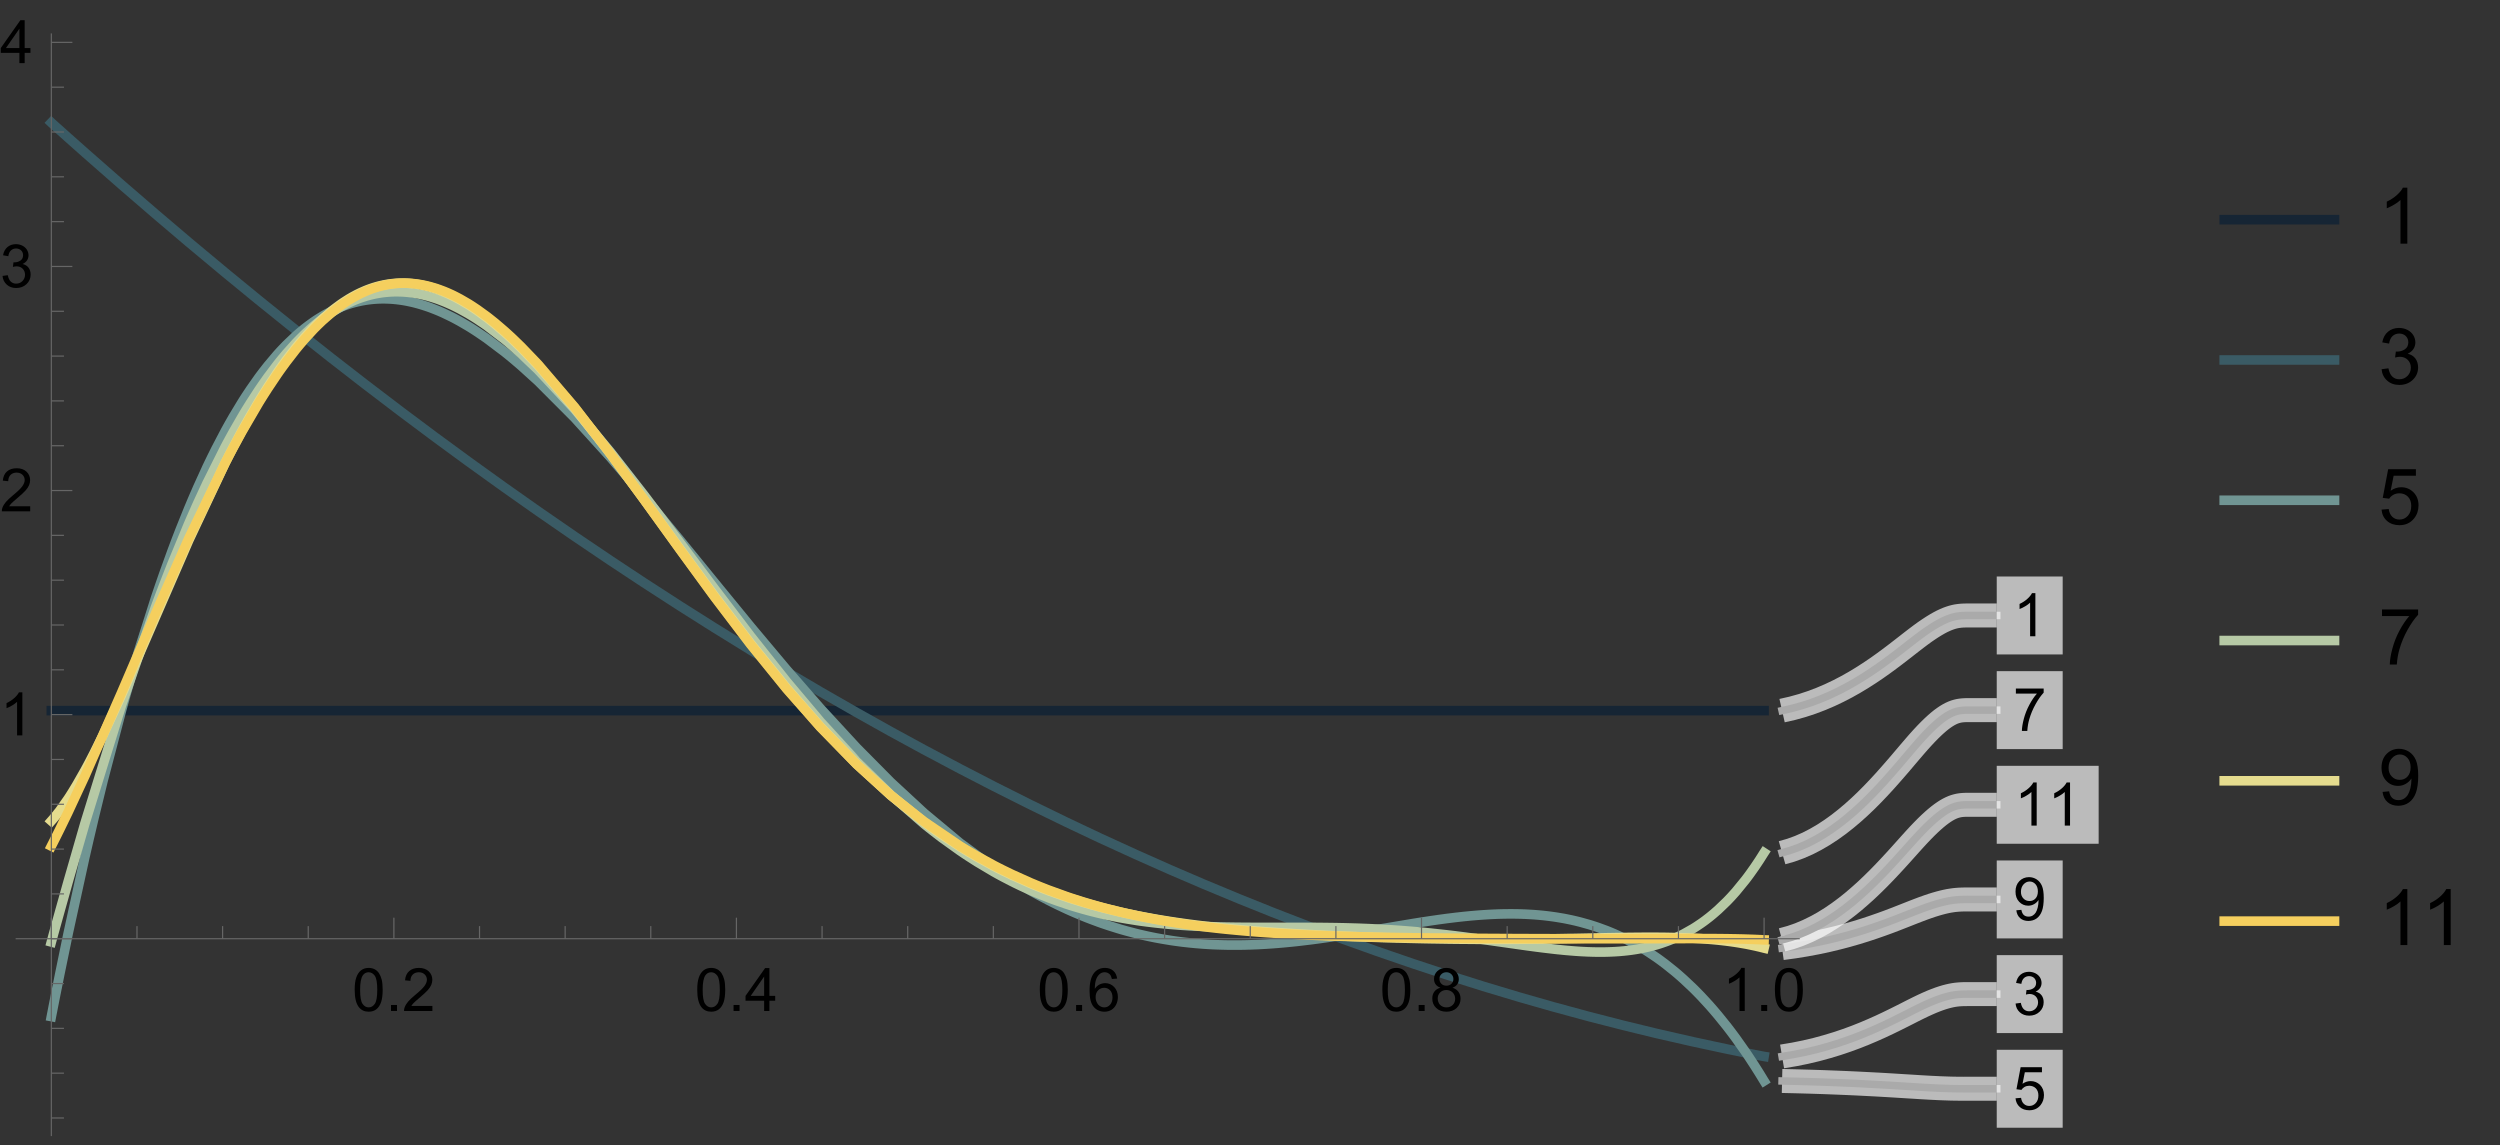<?xml version="1.0" encoding="UTF-8"?>
<svg xmlns="http://www.w3.org/2000/svg" xmlns:xlink="http://www.w3.org/1999/xlink" width="417pt" height="191pt" viewBox="0 0 417 191" version="1.1">
<rect x="0" y="0" width="417" height="191" fill="#333333" stroke="none"/>
<defs>
<g>
<symbol overflow="visible" id="glyph0-0">
<path style="stroke:none;" d="M 1.25 0 L 1.25 -6.25 L 6.25 -6.25 L 6.25 0 Z M 1.406 -0.156 L 6.094 -0.156 L 6.094 -6.094 L 1.406 -6.094 Z M 1.406 -0.156 "/>
</symbol>
<symbol overflow="visible" id="glyph0-1">
<path style="stroke:none;" d="M 3.727 0 L 2.848 0 L 2.848 -5.602 C 2.637 -5.398 2.359 -5.195 2.016 -4.992 C 1.672 -4.789 1.363 -4.637 1.09 -4.543 L 1.09 -5.391 C 1.582 -5.621 2.012 -5.898 2.379 -6.23 C 2.746 -6.555 3.004 -6.875 3.16 -7.188 L 3.727 -7.188 Z M 3.727 0 "/>
</symbol>
<symbol overflow="visible" id="glyph0-2">
<path style="stroke:none;" d="M 0.422 -1.891 L 1.301 -2.008 C 1.398 -1.508 1.566 -1.148 1.812 -0.93 C 2.055 -0.707 2.352 -0.598 2.699 -0.602 C 3.109 -0.598 3.457 -0.742 3.746 -1.031 C 4.027 -1.316 4.172 -1.668 4.176 -2.094 C 4.172 -2.492 4.039 -2.828 3.777 -3.094 C 3.512 -3.355 3.176 -3.484 2.773 -3.488 C 2.602 -3.484 2.395 -3.453 2.152 -3.391 L 2.25 -4.16 C 2.309 -4.152 2.355 -4.148 2.395 -4.152 C 2.766 -4.148 3.102 -4.246 3.402 -4.445 C 3.699 -4.637 3.848 -4.938 3.852 -5.348 C 3.848 -5.668 3.738 -5.934 3.523 -6.148 C 3.305 -6.355 3.023 -6.461 2.68 -6.465 C 2.336 -6.461 2.051 -6.355 1.824 -6.141 C 1.594 -5.926 1.449 -5.602 1.387 -5.176 L 0.508 -5.332 C 0.613 -5.918 0.855 -6.371 1.238 -6.699 C 1.617 -7.02 2.094 -7.184 2.66 -7.188 C 3.051 -7.184 3.41 -7.098 3.738 -6.934 C 4.066 -6.762 4.316 -6.535 4.496 -6.25 C 4.668 -5.957 4.758 -5.648 4.758 -5.328 C 4.758 -5.016 4.672 -4.734 4.508 -4.48 C 4.336 -4.227 4.09 -4.027 3.77 -3.879 C 4.191 -3.777 4.523 -3.574 4.758 -3.27 C 4.992 -2.961 5.109 -2.574 5.109 -2.113 C 5.109 -1.484 4.879 -0.953 4.426 -0.523 C 3.965 -0.086 3.391 0.129 2.695 0.129 C 2.066 0.129 1.543 -0.059 1.129 -0.434 C 0.711 -0.809 0.477 -1.293 0.422 -1.891 Z M 0.422 -1.891 "/>
</symbol>
<symbol overflow="visible" id="glyph0-3">
<path style="stroke:none;" d="M 0.414 -1.875 L 1.34 -1.953 C 1.406 -1.5 1.562 -1.164 1.812 -0.941 C 2.059 -0.711 2.359 -0.598 2.715 -0.602 C 3.137 -0.598 3.496 -0.758 3.789 -1.078 C 4.082 -1.398 4.23 -1.82 4.23 -2.348 C 4.23 -2.848 4.086 -3.242 3.805 -3.535 C 3.52 -3.82 3.152 -3.965 2.699 -3.969 C 2.414 -3.965 2.16 -3.902 1.934 -3.777 C 1.707 -3.648 1.527 -3.48 1.398 -3.277 L 0.57 -3.383 L 1.266 -7.062 L 4.824 -7.062 L 4.824 -6.223 L 1.969 -6.223 L 1.582 -4.297 C 2.012 -4.594 2.461 -4.746 2.934 -4.746 C 3.555 -4.746 4.082 -4.527 4.516 -4.098 C 4.941 -3.66 5.156 -3.105 5.16 -2.426 C 5.156 -1.777 4.969 -1.215 4.594 -0.746 C 4.133 -0.168 3.504 0.117 2.715 0.121 C 2.059 0.117 1.527 -0.062 1.121 -0.426 C 0.707 -0.789 0.473 -1.273 0.414 -1.875 Z M 0.414 -1.875 "/>
</symbol>
<symbol overflow="visible" id="glyph0-4">
<path style="stroke:none;" d="M 0.473 -6.223 L 0.473 -7.066 L 5.109 -7.066 L 5.109 -6.383 C 4.652 -5.895 4.199 -5.25 3.754 -4.449 C 3.305 -3.641 2.957 -2.816 2.715 -1.969 C 2.535 -1.367 2.426 -0.711 2.379 0 L 1.477 0 C 1.484 -0.562 1.594 -1.242 1.805 -2.039 C 2.016 -2.836 2.32 -3.605 2.719 -4.348 C 3.113 -5.09 3.531 -5.715 3.98 -6.223 Z M 0.473 -6.223 "/>
</symbol>
<symbol overflow="visible" id="glyph0-5">
<path style="stroke:none;" d="M 0.547 -1.656 L 1.391 -1.734 C 1.461 -1.336 1.598 -1.047 1.801 -0.867 C 2 -0.688 2.262 -0.598 2.578 -0.602 C 2.848 -0.598 3.082 -0.66 3.289 -0.785 C 3.488 -0.91 3.656 -1.074 3.789 -1.281 C 3.918 -1.488 4.027 -1.77 4.117 -2.121 C 4.203 -2.473 4.246 -2.828 4.25 -3.195 C 4.246 -3.23 4.246 -3.289 4.242 -3.371 C 4.066 -3.086 3.824 -2.859 3.523 -2.688 C 3.215 -2.512 2.887 -2.426 2.535 -2.426 C 1.938 -2.426 1.434 -2.641 1.027 -3.07 C 0.613 -3.5 0.41 -4.066 0.414 -4.77 C 0.41 -5.496 0.625 -6.078 1.055 -6.523 C 1.484 -6.961 2.02 -7.184 2.668 -7.188 C 3.129 -7.184 3.555 -7.059 3.941 -6.812 C 4.328 -6.559 4.621 -6.199 4.82 -5.738 C 5.02 -5.27 5.121 -4.602 5.121 -3.727 C 5.121 -2.812 5.02 -2.082 4.824 -1.539 C 4.621 -0.996 4.328 -0.582 3.938 -0.301 C 3.547 -0.02 3.086 0.117 2.559 0.121 C 1.996 0.117 1.539 -0.035 1.188 -0.344 C 0.832 -0.652 0.617 -1.09 0.547 -1.656 Z M 4.145 -4.816 C 4.141 -5.316 4.008 -5.715 3.742 -6.016 C 3.473 -6.309 3.148 -6.457 2.773 -6.461 C 2.379 -6.457 2.039 -6.297 1.754 -5.98 C 1.461 -5.66 1.316 -5.246 1.32 -4.742 C 1.316 -4.281 1.453 -3.91 1.73 -3.629 C 2.004 -3.34 2.344 -3.199 2.75 -3.203 C 3.152 -3.199 3.488 -3.34 3.75 -3.629 C 4.012 -3.91 4.141 -4.309 4.145 -4.816 Z M 4.145 -4.816 "/>
</symbol>
<symbol overflow="visible" id="glyph0-6">
<path style="stroke:none;" d="M 0.414 -3.531 C 0.41 -4.375 0.496 -5.055 0.676 -5.574 C 0.848 -6.086 1.109 -6.484 1.453 -6.766 C 1.797 -7.043 2.227 -7.184 2.75 -7.188 C 3.129 -7.184 3.465 -7.105 3.758 -6.953 C 4.047 -6.797 4.289 -6.574 4.477 -6.285 C 4.664 -5.992 4.812 -5.637 4.922 -5.223 C 5.027 -4.801 5.078 -4.238 5.082 -3.531 C 5.078 -2.688 4.992 -2.008 4.824 -1.496 C 4.648 -0.977 4.391 -0.578 4.051 -0.301 C 3.703 -0.02 3.27 0.117 2.75 0.121 C 2.055 0.117 1.516 -0.129 1.125 -0.621 C 0.648 -1.215 0.41 -2.184 0.414 -3.531 Z M 1.32 -3.531 C 1.316 -2.355 1.453 -1.574 1.73 -1.184 C 2.004 -0.793 2.344 -0.598 2.75 -0.602 C 3.148 -0.598 3.488 -0.793 3.766 -1.188 C 4.039 -1.574 4.176 -2.355 4.18 -3.531 C 4.176 -4.707 4.039 -5.488 3.766 -5.879 C 3.488 -6.262 3.145 -6.457 2.738 -6.461 C 2.332 -6.457 2.012 -6.285 1.773 -5.949 C 1.469 -5.508 1.316 -4.703 1.32 -3.531 Z M 1.32 -3.531 "/>
</symbol>
<symbol overflow="visible" id="glyph0-7">
<path style="stroke:none;" d="M 0.91 0 L 0.91 -1 L 1.91 -1 L 1.91 0 Z M 0.91 0 "/>
</symbol>
<symbol overflow="visible" id="glyph0-8">
<path style="stroke:none;" d="M 5.035 -0.844 L 5.035 0 L 0.305 0 C 0.297 -0.211 0.328 -0.414 0.406 -0.609 C 0.523 -0.93 0.719 -1.246 0.984 -1.562 C 1.25 -1.871 1.633 -2.234 2.133 -2.648 C 2.91 -3.285 3.434 -3.789 3.711 -4.164 C 3.98 -4.535 4.117 -4.887 4.121 -5.219 C 4.117 -5.566 3.992 -5.859 3.746 -6.102 C 3.496 -6.336 3.172 -6.457 2.773 -6.461 C 2.348 -6.457 2.012 -6.328 1.758 -6.078 C 1.504 -5.82 1.375 -5.469 1.371 -5.023 L 0.469 -5.117 C 0.531 -5.789 0.762 -6.305 1.168 -6.656 C 1.566 -7.008 2.109 -7.184 2.793 -7.188 C 3.477 -7.184 4.02 -6.992 4.422 -6.617 C 4.82 -6.234 5.02 -5.762 5.023 -5.199 C 5.02 -4.91 4.961 -4.629 4.848 -4.355 C 4.727 -4.074 4.535 -3.785 4.266 -3.48 C 3.992 -3.176 3.539 -2.754 2.91 -2.223 C 2.383 -1.777 2.043 -1.477 1.895 -1.32 C 1.742 -1.16 1.621 -1.004 1.523 -0.844 Z M 5.035 -0.844 "/>
</symbol>
<symbol overflow="visible" id="glyph0-9">
<path style="stroke:none;" d="M 3.234 0 L 3.234 -1.715 L 0.129 -1.715 L 0.129 -2.52 L 3.395 -7.16 L 4.113 -7.16 L 4.113 -2.52 L 5.078 -2.52 L 5.078 -1.715 L 4.113 -1.715 L 4.113 0 Z M 3.234 -2.52 L 3.234 -5.746 L 0.992 -2.52 Z M 3.234 -2.52 "/>
</symbol>
<symbol overflow="visible" id="glyph0-10">
<path style="stroke:none;" d="M 4.977 -5.406 L 4.102 -5.336 C 4.023 -5.68 3.91 -5.93 3.77 -6.09 C 3.527 -6.336 3.234 -6.461 2.891 -6.465 C 2.609 -6.461 2.363 -6.383 2.152 -6.23 C 1.871 -6.027 1.656 -5.734 1.5 -5.348 C 1.34 -4.957 1.254 -4.406 1.25 -3.691 C 1.457 -4.012 1.715 -4.25 2.023 -4.41 C 2.328 -4.562 2.652 -4.641 2.988 -4.645 C 3.574 -4.641 4.07 -4.426 4.484 -3.996 C 4.891 -3.566 5.098 -3.008 5.102 -2.324 C 5.098 -1.875 5 -1.457 4.812 -1.07 C 4.617 -0.684 4.352 -0.387 4.016 -0.184 C 3.672 0.02 3.289 0.117 2.863 0.121 C 2.125 0.117 1.527 -0.148 1.066 -0.688 C 0.605 -1.223 0.375 -2.113 0.375 -3.352 C 0.375 -4.734 0.629 -5.738 1.145 -6.367 C 1.586 -6.91 2.188 -7.184 2.945 -7.188 C 3.504 -7.184 3.965 -7.027 4.328 -6.715 C 4.684 -6.398 4.898 -5.961 4.977 -5.406 Z M 1.387 -2.32 C 1.383 -2.016 1.445 -1.723 1.578 -1.449 C 1.703 -1.168 1.883 -0.957 2.117 -0.816 C 2.344 -0.668 2.59 -0.598 2.848 -0.602 C 3.215 -0.598 3.531 -0.746 3.801 -1.051 C 4.066 -1.348 4.199 -1.754 4.203 -2.27 C 4.199 -2.762 4.07 -3.152 3.809 -3.438 C 3.543 -3.723 3.211 -3.867 2.812 -3.867 C 2.414 -3.867 2.074 -3.723 1.801 -3.438 C 1.52 -3.152 1.383 -2.781 1.387 -2.32 Z M 1.387 -2.32 "/>
</symbol>
<symbol overflow="visible" id="glyph0-11">
<path style="stroke:none;" d="M 1.77 -3.883 C 1.402 -4.012 1.129 -4.203 0.957 -4.453 C 0.777 -4.699 0.691 -4.996 0.695 -5.344 C 0.691 -5.863 0.879 -6.301 1.254 -6.656 C 1.629 -7.008 2.125 -7.184 2.75 -7.188 C 3.371 -7.184 3.875 -7 4.258 -6.641 C 4.637 -6.273 4.828 -5.832 4.828 -5.316 C 4.828 -4.98 4.738 -4.691 4.566 -4.449 C 4.391 -4.199 4.129 -4.012 3.773 -3.883 C 4.211 -3.738 4.543 -3.508 4.777 -3.188 C 5.004 -2.867 5.121 -2.484 5.121 -2.047 C 5.121 -1.43 4.902 -0.918 4.473 -0.504 C 4.035 -0.09 3.469 0.117 2.766 0.121 C 2.055 0.117 1.484 -0.09 1.055 -0.504 C 0.621 -0.922 0.402 -1.441 0.406 -2.07 C 0.402 -2.531 0.52 -2.922 0.758 -3.238 C 0.992 -3.551 1.332 -3.766 1.77 -3.883 Z M 1.594 -5.371 C 1.594 -5.031 1.699 -4.754 1.918 -4.539 C 2.133 -4.324 2.418 -4.219 2.77 -4.219 C 3.105 -4.219 3.383 -4.324 3.602 -4.539 C 3.816 -4.75 3.926 -5.012 3.926 -5.324 C 3.926 -5.641 3.812 -5.91 3.59 -6.133 C 3.367 -6.352 3.09 -6.461 2.758 -6.465 C 2.422 -6.461 2.145 -6.355 1.926 -6.141 C 1.703 -5.926 1.594 -5.668 1.594 -5.371 Z M 1.309 -2.066 C 1.305 -1.812 1.363 -1.57 1.484 -1.34 C 1.602 -1.102 1.781 -0.918 2.016 -0.793 C 2.25 -0.66 2.5 -0.598 2.773 -0.602 C 3.188 -0.598 3.535 -0.73 3.812 -1.004 C 4.082 -1.27 4.219 -1.613 4.223 -2.035 C 4.219 -2.457 4.078 -2.809 3.801 -3.086 C 3.516 -3.359 3.164 -3.496 2.746 -3.5 C 2.328 -3.496 1.984 -3.359 1.715 -3.09 C 1.441 -2.812 1.305 -2.473 1.309 -2.066 Z M 1.309 -2.066 "/>
</symbol>
<symbol overflow="visible" id="glyph1-0">
<path style="stroke:none;" d="M 1.625 0 L 1.625 -8.125 L 8.125 -8.125 L 8.125 0 Z M 1.828 -0.203 L 7.922 -0.203 L 7.922 -7.922 L 1.828 -7.922 Z M 1.828 -0.203 "/>
</symbol>
<symbol overflow="visible" id="glyph1-1">
<path style="stroke:none;" d="M 4.844 0 L 3.699 0 L 3.699 -7.281 C 3.422 -7.016 3.062 -6.754 2.617 -6.492 C 2.168 -6.23 1.766 -6.031 1.414 -5.902 L 1.414 -7.008 C 2.051 -7.305 2.609 -7.668 3.09 -8.098 C 3.566 -8.527 3.906 -8.941 4.105 -9.344 L 4.844 -9.344 Z M 4.844 0 "/>
</symbol>
<symbol overflow="visible" id="glyph1-2">
<path style="stroke:none;" d="M 0.547 -2.457 L 1.688 -2.609 C 1.82 -1.957 2.043 -1.492 2.359 -1.207 C 2.672 -0.922 3.055 -0.777 3.512 -0.781 C 4.043 -0.777 4.496 -0.965 4.871 -1.34 C 5.238 -1.711 5.426 -2.172 5.426 -2.723 C 5.426 -3.246 5.254 -3.68 4.91 -4.02 C 4.566 -4.359 4.129 -4.527 3.605 -4.531 C 3.387 -4.527 3.121 -4.488 2.801 -4.406 L 2.926 -5.41 C 2.996 -5.395 3.059 -5.391 3.109 -5.395 C 3.594 -5.391 4.031 -5.516 4.422 -5.773 C 4.809 -6.023 5.004 -6.418 5.008 -6.949 C 5.004 -7.367 4.863 -7.715 4.582 -7.992 C 4.297 -8.266 3.93 -8.402 3.484 -8.406 C 3.039 -8.402 2.668 -8.262 2.375 -7.984 C 2.074 -7.703 1.887 -7.285 1.805 -6.73 L 0.66 -6.934 C 0.797 -7.695 1.113 -8.289 1.613 -8.711 C 2.105 -9.129 2.723 -9.34 3.461 -9.344 C 3.965 -9.34 4.434 -9.23 4.863 -9.016 C 5.289 -8.797 5.613 -8.5 5.844 -8.125 C 6.066 -7.746 6.18 -7.348 6.184 -6.926 C 6.18 -6.523 6.074 -6.156 5.859 -5.828 C 5.641 -5.496 5.32 -5.234 4.902 -5.039 C 5.449 -4.914 5.875 -4.648 6.184 -4.25 C 6.484 -3.844 6.637 -3.344 6.641 -2.75 C 6.637 -1.934 6.34 -1.246 5.75 -0.684 C 5.156 -0.117 4.41 0.164 3.504 0.164 C 2.684 0.164 2.004 -0.078 1.469 -0.566 C 0.926 -1.051 0.617 -1.68 0.547 -2.457 Z M 0.547 -2.457 "/>
</symbol>
<symbol overflow="visible" id="glyph1-3">
<path style="stroke:none;" d="M 0.539 -2.438 L 1.738 -2.539 C 1.824 -1.953 2.031 -1.516 2.355 -1.223 C 2.68 -0.926 3.07 -0.777 3.531 -0.781 C 4.078 -0.777 4.543 -0.984 4.926 -1.402 C 5.305 -1.812 5.496 -2.363 5.496 -3.055 C 5.496 -3.703 5.312 -4.219 4.945 -4.594 C 4.578 -4.969 4.098 -5.156 3.512 -5.16 C 3.137 -5.156 2.805 -5.074 2.512 -4.91 C 2.215 -4.742 1.984 -4.523 1.816 -4.258 L 0.742 -4.398 L 1.645 -9.18 L 6.273 -9.18 L 6.273 -8.086 L 2.559 -8.086 L 2.059 -5.586 C 2.613 -5.973 3.199 -6.168 3.816 -6.172 C 4.625 -6.168 5.312 -5.887 5.871 -5.324 C 6.43 -4.758 6.707 -4.035 6.711 -3.156 C 6.707 -2.309 6.461 -1.582 5.973 -0.973 C 5.371 -0.219 4.559 0.156 3.531 0.16 C 2.684 0.156 1.992 -0.078 1.457 -0.551 C 0.918 -1.023 0.613 -1.652 0.539 -2.438 Z M 0.539 -2.438 "/>
</symbol>
<symbol overflow="visible" id="glyph1-4">
<path style="stroke:none;" d="M 0.617 -8.086 L 0.617 -9.184 L 6.641 -9.184 L 6.641 -8.297 C 6.043 -7.664 5.457 -6.824 4.875 -5.781 C 4.293 -4.734 3.844 -3.66 3.531 -2.559 C 3.301 -1.777 3.152 -0.926 3.09 0 L 1.918 0 C 1.926 -0.73 2.07 -1.613 2.348 -2.652 C 2.621 -3.688 3.016 -4.688 3.531 -5.652 C 4.043 -6.613 4.59 -7.426 5.172 -8.086 Z M 0.617 -8.086 "/>
</symbol>
<symbol overflow="visible" id="glyph1-5">
<path style="stroke:none;" d="M 0.711 -2.152 L 1.809 -2.254 C 1.898 -1.734 2.074 -1.359 2.34 -1.129 C 2.598 -0.895 2.938 -0.777 3.352 -0.781 C 3.703 -0.777 4.008 -0.859 4.273 -1.02 C 4.535 -1.18 4.754 -1.395 4.926 -1.664 C 5.094 -1.934 5.234 -2.297 5.352 -2.754 C 5.461 -3.211 5.52 -3.676 5.523 -4.152 C 5.52 -4.199 5.516 -4.273 5.516 -4.379 C 5.281 -4.012 4.969 -3.719 4.578 -3.496 C 4.18 -3.266 3.754 -3.152 3.293 -3.156 C 2.523 -3.152 1.871 -3.43 1.34 -3.992 C 0.805 -4.547 0.539 -5.285 0.539 -6.203 C 0.539 -7.145 0.816 -7.902 1.375 -8.48 C 1.93 -9.051 2.625 -9.34 3.465 -9.344 C 4.066 -9.34 4.621 -9.176 5.125 -8.855 C 5.625 -8.527 6.008 -8.062 6.27 -7.461 C 6.527 -6.855 6.656 -5.984 6.66 -4.844 C 6.656 -3.652 6.527 -2.703 6.27 -2 C 6.012 -1.293 5.625 -0.758 5.117 -0.391 C 4.605 -0.023 4.012 0.156 3.328 0.16 C 2.598 0.156 2 -0.043 1.543 -0.445 C 1.078 -0.852 0.801 -1.418 0.711 -2.152 Z M 5.391 -6.258 C 5.391 -6.914 5.215 -7.434 4.867 -7.82 C 4.516 -8.203 4.094 -8.395 3.605 -8.398 C 3.094 -8.395 2.652 -8.188 2.277 -7.773 C 1.898 -7.355 1.711 -6.82 1.715 -6.164 C 1.711 -5.57 1.891 -5.086 2.25 -4.719 C 2.605 -4.344 3.047 -4.16 3.574 -4.164 C 4.102 -4.16 4.535 -4.344 4.879 -4.719 C 5.219 -5.086 5.391 -5.602 5.391 -6.258 Z M 5.391 -6.258 "/>
</symbol>
</g>
<clipPath id="clip1">
  <path d="M 370.078 35 L 390.238 35 L 390.238 38 L 370.078 38 Z M 370.078 35 "/>
</clipPath>
<clipPath id="clip2">
  <path d="M 370.078 58 L 390.238 58 L 390.238 62 L 370.078 62 Z M 370.078 58 "/>
</clipPath>
<clipPath id="clip3">
  <path d="M 370.078 82 L 390.238 82 L 390.238 85 L 370.078 85 Z M 370.078 82 "/>
</clipPath>
<clipPath id="clip4">
  <path d="M 370.078 105 L 390.238 105 L 390.238 108 L 370.078 108 Z M 370.078 105 "/>
</clipPath>
<clipPath id="clip5">
  <path d="M 370.078 129 L 390.238 129 L 390.238 132 L 370.078 132 Z M 370.078 129 "/>
</clipPath>
<clipPath id="clip6">
  <path d="M 370.078 152 L 390.238 152 L 390.238 155 L 370.078 155 Z M 370.078 152 "/>
</clipPath>
</defs>
<g id="surface1">
<path style="fill:none;stroke-width:1.6;stroke-linecap:square;stroke-linejoin:miter;stroke:rgb(8.635%,14.56%,20.342%);stroke-opacity:1;stroke-miterlimit:3.25;" d="M 8.562 118.531 L 294.25 118.531 "/>
<path style="fill:none;stroke-width:1.6;stroke-linecap:square;stroke-linejoin:miter;stroke:rgb(22.82%,35.805%,39.786%);stroke-opacity:1;stroke-miterlimit:3.25;" d="M 8.562 20.457 L 8.648 20.539 L 8.738 20.617 L 8.91 20.773 L 9.262 21.086 L 9.965 21.715 L 11.367 22.969 L 14.168 25.457 L 20.25 30.793 L 25.926 35.688 L 31.488 40.414 L 37.527 45.449 L 43.16 50.07 L 49.266 54.988 L 55.262 59.727 L 60.852 64.066 L 66.914 68.684 L 72.574 72.914 L 78.125 76.984 L 84.145 81.312 L 89.762 85.27 L 95.852 89.473 L 101.828 93.508 L 107.406 97.195 L 113.453 101.105 L 119.098 104.672 L 125.211 108.449 L 131.215 112.066 L 136.816 115.363 L 142.891 118.848 L 148.559 122.02 L 154.121 125.051 L 160.148 128.25 L 165.777 131.16 L 171.879 134.223 L 177.863 137.137 L 183.449 139.781 L 189.508 142.555 L 195.16 145.066 L 200.703 147.449 L 206.719 149.949 L 212.328 152.203 L 218.414 154.559 L 224.094 156.672 L 229.664 158.668 L 235.703 160.746 L 241.34 162.605 L 247.449 164.531 L 253.449 166.332 L 259.043 167.93 L 265.109 169.578 L 270.773 171.031 L 276.328 172.383 L 282.352 173.758 L 287.973 174.965 L 288.168 175.004 L 288.363 175.047 L 288.758 175.125 L 289.543 175.285 L 291.109 175.602 L 291.207 175.621 L 291.309 175.641 L 291.895 175.758 L 292.68 175.914 L 292.777 175.93 L 293.07 175.988 L 293.465 176.066 L 293.562 176.082 L 294.148 176.199 L 294.25 176.215 "/>
<path style="fill:none;stroke-width:1.6;stroke-linecap:square;stroke-linejoin:miter;stroke:rgb(44.045%,58.476%,57.745%);stroke-opacity:1;stroke-miterlimit:3.25;" d="M 8.562 169.57 L 8.648 169.121 L 8.738 168.672 L 8.91 167.777 L 9.262 166.004 L 9.965 162.504 L 11.367 155.703 L 14.168 142.895 L 14.266 142.48 L 14.359 142.066 L 14.551 141.238 L 14.93 139.602 L 15.688 136.379 L 17.207 130.156 L 20.25 118.562 L 20.336 118.242 L 20.426 117.922 L 20.602 117.281 L 20.957 116.016 L 21.668 113.527 L 23.086 108.727 L 25.926 99.801 L 26.012 99.543 L 26.098 99.281 L 26.273 98.77 L 26.621 97.75 L 27.316 95.746 L 28.707 91.898 L 28.793 91.664 L 28.883 91.434 L 29.055 90.969 L 29.402 90.051 L 30.098 88.254 L 31.488 84.801 L 31.586 84.574 L 31.68 84.348 L 31.867 83.898 L 32.246 83.008 L 33 81.273 L 34.508 77.965 L 34.602 77.766 L 34.695 77.57 L 34.887 77.172 L 35.262 76.395 L 36.02 74.875 L 37.527 71.992 L 37.613 71.828 L 37.703 71.668 L 37.879 71.348 L 38.23 70.715 L 38.934 69.484 L 40.344 67.148 L 40.434 67.008 L 40.52 66.867 L 40.695 66.59 L 41.047 66.043 L 41.754 64.98 L 43.16 62.977 L 43.258 62.848 L 43.352 62.719 L 43.543 62.465 L 43.926 61.961 L 44.688 60.988 L 46.215 59.18 L 46.309 59.074 L 46.406 58.969 L 46.594 58.758 L 46.977 58.344 L 47.738 57.551 L 49.266 56.094 L 49.359 56.008 L 49.453 55.926 L 49.641 55.758 L 50.016 55.438 L 50.766 54.82 L 50.859 54.746 L 50.953 54.676 L 51.141 54.527 L 51.516 54.246 L 52.262 53.707 L 52.355 53.645 L 52.449 53.578 L 52.637 53.453 L 53.012 53.207 L 53.762 52.746 L 54.137 52.527 L 54.512 52.32 L 55.262 51.93 L 55.434 51.844 L 55.609 51.758 L 55.961 51.598 L 56.66 51.293 L 56.832 51.223 L 57.359 51.023 L 58.055 50.781 L 58.145 50.75 L 58.23 50.723 L 58.406 50.668 L 58.754 50.566 L 58.844 50.543 L 58.93 50.516 L 59.105 50.469 L 59.453 50.383 L 59.543 50.359 L 59.629 50.34 L 59.805 50.301 L 60.152 50.223 L 60.242 50.207 L 60.328 50.188 L 60.504 50.156 L 60.852 50.094 L 60.945 50.078 L 61.043 50.062 L 61.23 50.035 L 61.324 50.023 L 61.422 50.008 L 61.703 49.973 L 61.801 49.961 L 61.988 49.941 L 62.082 49.934 L 62.18 49.922 L 62.461 49.898 L 62.559 49.891 L 62.652 49.887 L 62.746 49.879 L 62.84 49.875 L 62.938 49.867 L 63.219 49.855 L 63.316 49.852 L 63.41 49.848 L 63.504 49.848 L 63.598 49.844 L 63.789 49.844 L 63.883 49.84 L 63.977 49.84 L 64.074 49.844 L 64.262 49.844 L 64.355 49.848 L 64.453 49.848 L 64.734 49.859 L 64.832 49.863 L 65.113 49.875 L 65.211 49.883 L 65.398 49.895 L 65.492 49.902 L 65.59 49.91 L 65.777 49.926 L 65.871 49.938 L 65.969 49.945 L 66.156 49.965 L 66.254 49.977 L 66.535 50.012 L 66.914 50.062 L 67.004 50.078 L 67.094 50.09 L 67.27 50.117 L 67.621 50.18 L 67.801 50.211 L 67.977 50.246 L 68.332 50.32 L 68.418 50.34 L 68.508 50.359 L 68.684 50.398 L 69.039 50.48 L 69.746 50.668 L 69.832 50.691 L 69.922 50.719 L 70.098 50.77 L 70.453 50.875 L 71.16 51.105 L 71.25 51.137 L 71.336 51.164 L 71.516 51.227 L 71.867 51.355 L 72.574 51.629 L 72.66 51.664 L 72.75 51.699 L 72.922 51.77 L 73.27 51.914 L 73.961 52.219 L 75.352 52.887 L 75.438 52.934 L 75.523 52.977 L 75.695 53.066 L 76.043 53.25 L 76.738 53.629 L 78.125 54.438 L 78.312 54.555 L 78.5 54.668 L 78.875 54.906 L 79.629 55.395 L 81.133 56.422 L 84.145 58.691 L 84.234 58.762 L 84.32 58.832 L 84.496 58.973 L 84.848 59.258 L 85.551 59.836 L 86.953 61.035 L 89.762 63.582 L 95.852 69.688 L 101.828 76.285 L 107.406 82.816 L 113.453 90.148 L 119.098 97.082 L 125.211 104.555 L 131.215 111.715 L 136.816 118.141 L 142.891 124.734 L 148.559 130.457 L 154.121 135.609 L 160.148 140.629 L 165.777 144.742 L 165.875 144.805 L 165.969 144.871 L 166.16 145 L 166.539 145.254 L 167.301 145.758 L 168.828 146.73 L 171.879 148.551 L 171.973 148.602 L 172.062 148.656 L 172.25 148.762 L 172.625 148.969 L 173.375 149.379 L 174.871 150.168 L 175.246 150.355 L 175.621 150.547 L 176.367 150.914 L 177.863 151.617 L 177.953 151.656 L 178.039 151.699 L 178.215 151.777 L 178.562 151.934 L 179.262 152.238 L 180.656 152.824 L 180.746 152.859 L 180.832 152.895 L 181.008 152.965 L 181.355 153.102 L 182.055 153.371 L 183.449 153.887 L 183.547 153.918 L 183.641 153.953 L 183.828 154.02 L 184.207 154.148 L 184.965 154.402 L 186.48 154.879 L 186.668 154.934 L 186.855 154.992 L 187.234 155.102 L 187.992 155.312 L 189.508 155.711 L 189.594 155.73 L 189.684 155.754 L 189.859 155.797 L 190.215 155.879 L 190.922 156.043 L 191.008 156.062 L 191.098 156.082 L 191.273 156.121 L 191.629 156.199 L 192.336 156.344 L 192.422 156.359 L 192.512 156.379 L 192.688 156.414 L 193.043 156.48 L 193.746 156.609 L 195.16 156.844 L 195.246 156.859 L 195.336 156.871 L 195.508 156.898 L 195.855 156.949 L 196.547 157.043 L 196.719 157.066 L 196.895 157.09 L 197.238 157.133 L 197.934 157.211 L 198.02 157.223 L 198.105 157.23 L 198.277 157.25 L 198.625 157.285 L 199.316 157.352 L 199.406 157.359 L 199.664 157.383 L 200.012 157.41 L 200.703 157.465 L 200.797 157.469 L 200.891 157.477 L 201.078 157.488 L 201.457 157.512 L 201.551 157.52 L 201.645 157.523 L 201.832 157.535 L 202.207 157.555 L 202.77 157.578 L 202.961 157.586 L 203.148 157.594 L 203.336 157.598 L 203.523 157.605 L 203.711 157.609 L 203.898 157.617 L 204.086 157.621 L 204.18 157.621 L 204.273 157.625 L 204.465 157.629 L 204.559 157.629 L 204.652 157.633 L 204.84 157.633 L 204.934 157.637 L 205.121 157.637 L 205.215 157.641 L 206.531 157.641 L 206.625 157.637 L 206.895 157.637 L 206.98 157.633 L 207.156 157.633 L 207.246 157.629 L 207.418 157.629 L 207.508 157.625 L 207.594 157.625 L 207.77 157.621 L 207.859 157.617 L 207.945 157.617 L 208.121 157.609 L 208.207 157.609 L 208.297 157.605 L 208.473 157.602 L 208.824 157.59 L 208.996 157.582 L 209.172 157.574 L 209.523 157.562 L 209.613 157.559 L 209.699 157.555 L 209.875 157.547 L 210.227 157.527 L 210.312 157.523 L 210.402 157.52 L 210.578 157.508 L 210.926 157.488 L 211.016 157.484 L 211.102 157.48 L 211.629 157.445 L 212.328 157.398 L 212.426 157.391 L 212.52 157.383 L 212.711 157.367 L 213.09 157.34 L 213.852 157.273 L 214.039 157.258 L 214.23 157.238 L 214.609 157.203 L 215.371 157.129 L 215.465 157.121 L 215.562 157.109 L 215.75 157.09 L 216.133 157.051 L 216.891 156.965 L 218.414 156.781 L 218.5 156.773 L 218.77 156.738 L 219.121 156.691 L 219.832 156.598 L 221.254 156.398 L 224.094 155.973 L 229.664 155.051 L 235.703 154.039 L 235.789 154.023 L 235.879 154.012 L 236.055 153.984 L 236.406 153.926 L 237.113 153.816 L 238.523 153.602 L 238.609 153.59 L 238.699 153.574 L 238.875 153.551 L 239.93 153.398 L 241.34 153.207 L 241.438 153.195 L 241.531 153.184 L 242.105 153.113 L 242.867 153.02 L 242.965 153.008 L 243.059 153 L 243.25 152.977 L 243.633 152.934 L 244.395 152.852 L 244.492 152.844 L 244.586 152.836 L 245.16 152.777 L 245.922 152.711 L 246.02 152.703 L 246.113 152.695 L 246.688 152.648 L 247.449 152.594 L 247.543 152.586 L 247.637 152.582 L 248.199 152.547 L 248.293 152.543 L 248.387 152.535 L 248.574 152.527 L 248.949 152.508 L 249.887 152.469 L 250.074 152.465 L 250.262 152.457 L 250.449 152.453 L 250.543 152.453 L 250.637 152.449 L 250.73 152.449 L 250.824 152.445 L 250.918 152.445 L 251.012 152.441 L 251.199 152.441 L 251.293 152.438 L 251.574 152.438 L 251.668 152.434 L 252.324 152.434 L 252.418 152.438 L 252.699 152.438 L 252.793 152.441 L 252.98 152.441 L 253.074 152.445 L 253.168 152.445 L 253.262 152.449 L 253.449 152.453 L 253.535 152.453 L 253.621 152.457 L 253.797 152.461 L 253.887 152.465 L 253.973 152.469 L 254.148 152.477 L 254.234 152.477 L 254.324 152.48 L 254.496 152.488 L 254.848 152.508 L 254.934 152.512 L 255.023 152.516 L 255.195 152.527 L 255.547 152.547 L 255.633 152.555 L 255.723 152.559 L 255.895 152.57 L 256.246 152.598 L 256.332 152.605 L 256.422 152.613 L 256.594 152.625 L 256.945 152.66 L 257.031 152.668 L 257.121 152.676 L 257.293 152.691 L 257.645 152.73 L 257.73 152.738 L 257.82 152.75 L 257.996 152.77 L 258.344 152.812 L 259.043 152.906 L 259.137 152.918 L 259.234 152.934 L 259.422 152.961 L 259.801 153.02 L 260.559 153.148 L 260.656 153.164 L 260.75 153.18 L 260.938 153.215 L 261.32 153.289 L 262.078 153.445 L 262.172 153.465 L 262.266 153.488 L 262.457 153.531 L 262.836 153.617 L 263.594 153.805 L 265.109 154.23 L 265.289 154.285 L 265.465 154.34 L 265.816 154.453 L 266.527 154.688 L 267.941 155.207 L 268.121 155.277 L 268.297 155.348 L 268.648 155.492 L 269.359 155.793 L 270.773 156.449 L 270.859 156.488 L 270.949 156.531 L 271.121 156.617 L 271.469 156.793 L 272.164 157.16 L 273.551 157.941 L 273.723 158.043 L 273.898 158.148 L 274.246 158.359 L 274.938 158.801 L 276.328 159.734 L 276.516 159.867 L 277.078 160.277 L 277.832 160.844 L 279.34 162.051 L 279.434 162.129 L 279.527 162.211 L 279.715 162.367 L 280.094 162.695 L 280.844 163.363 L 282.352 164.781 L 282.438 164.867 L 282.527 164.953 L 282.703 165.129 L 283.055 165.484 L 283.758 166.207 L 285.164 167.734 L 285.25 167.836 L 285.336 167.934 L 285.512 168.133 L 285.863 168.539 L 286.566 169.367 L 287.973 171.109 L 288.168 171.359 L 288.363 171.613 L 288.758 172.129 L 289.543 173.184 L 291.109 175.406 L 291.207 175.551 L 291.309 175.695 L 291.504 175.984 L 291.895 176.574 L 292.68 177.777 L 292.777 177.93 L 292.875 178.086 L 293.07 178.395 L 293.465 179.02 L 293.66 179.34 L 293.855 179.656 L 293.953 179.816 L 294.051 179.98 L 294.148 180.141 L 294.25 180.305 "/>
<path style="fill:none;stroke-width:1.6;stroke-linecap:square;stroke-linejoin:miter;stroke:rgb(71.16%,78.827%,64.784%);stroke-opacity:1;stroke-miterlimit:3.25;" d="M 8.562 157.125 L 8.648 156.805 L 8.738 156.488 L 8.91 155.848 L 9.262 154.578 L 9.965 152.051 L 11.367 147.055 L 14.168 137.332 L 20.25 117.668 L 25.926 101.301 L 26.098 100.832 L 26.273 100.367 L 26.621 99.441 L 27.316 97.609 L 28.707 94.047 L 31.488 87.324 L 31.586 87.105 L 31.68 86.887 L 31.867 86.453 L 32.246 85.594 L 33 83.902 L 34.508 80.641 L 37.527 74.605 L 37.613 74.441 L 37.703 74.273 L 37.879 73.945 L 38.23 73.293 L 38.934 72.012 L 40.344 69.562 L 40.434 69.414 L 40.52 69.266 L 40.695 68.969 L 41.047 68.387 L 41.754 67.25 L 43.16 65.082 L 43.258 64.941 L 43.352 64.801 L 43.543 64.52 L 43.926 63.969 L 44.688 62.891 L 46.215 60.867 L 46.309 60.746 L 46.406 60.625 L 46.594 60.387 L 46.977 59.914 L 47.738 59.004 L 49.266 57.305 L 49.359 57.203 L 49.641 56.91 L 50.016 56.527 L 50.766 55.789 L 50.953 55.609 L 51.141 55.434 L 51.516 55.09 L 52.262 54.43 L 52.355 54.348 L 52.637 54.113 L 53.012 53.805 L 53.762 53.219 L 55.262 52.156 L 55.348 52.098 L 55.434 52.043 L 55.609 51.93 L 55.961 51.711 L 56.66 51.297 L 56.746 51.25 L 56.832 51.199 L 57.008 51.102 L 57.359 50.918 L 58.055 50.566 L 58.145 50.523 L 58.23 50.48 L 58.406 50.402 L 58.754 50.246 L 59.453 49.953 L 59.543 49.922 L 59.629 49.887 L 59.805 49.82 L 60.152 49.695 L 60.852 49.465 L 60.945 49.438 L 61.043 49.406 L 61.23 49.352 L 61.609 49.25 L 61.703 49.227 L 61.801 49.199 L 61.988 49.156 L 62.367 49.066 L 62.461 49.047 L 62.559 49.027 L 62.746 48.988 L 62.84 48.973 L 62.938 48.953 L 63.219 48.906 L 63.316 48.891 L 63.504 48.859 L 63.883 48.805 L 63.977 48.793 L 64.074 48.785 L 64.262 48.762 L 64.355 48.754 L 64.453 48.742 L 64.734 48.719 L 64.832 48.711 L 64.926 48.703 L 65.02 48.699 L 65.113 48.691 L 65.211 48.688 L 65.492 48.676 L 65.59 48.672 L 65.777 48.664 L 66.062 48.664 L 66.156 48.66 L 66.254 48.664 L 66.441 48.664 L 66.535 48.668 L 66.633 48.668 L 66.914 48.68 L 67.094 48.688 L 67.18 48.691 L 67.27 48.695 L 67.355 48.703 L 67.445 48.707 L 67.621 48.723 L 67.801 48.738 L 67.977 48.754 L 68.066 48.762 L 68.152 48.773 L 68.332 48.793 L 68.418 48.805 L 68.508 48.812 L 68.684 48.836 L 69.039 48.891 L 69.125 48.902 L 69.215 48.918 L 69.391 48.949 L 69.746 49.012 L 69.832 49.031 L 69.922 49.047 L 70.098 49.086 L 70.453 49.16 L 70.543 49.184 L 70.629 49.203 L 70.805 49.246 L 71.16 49.336 L 71.25 49.359 L 71.336 49.383 L 71.516 49.434 L 71.867 49.535 L 72.574 49.762 L 72.66 49.789 L 72.75 49.82 L 72.922 49.879 L 73.27 50.004 L 73.961 50.273 L 74.051 50.305 L 74.137 50.344 L 74.309 50.414 L 74.656 50.562 L 75.352 50.871 L 75.438 50.914 L 75.523 50.953 L 75.695 51.035 L 76.043 51.207 L 76.738 51.562 L 78.125 52.332 L 78.219 52.391 L 78.312 52.445 L 78.875 52.785 L 79.629 53.266 L 81.133 54.285 L 84.145 56.586 L 84.234 56.66 L 84.32 56.73 L 84.496 56.875 L 84.848 57.172 L 85.551 57.77 L 86.953 59.02 L 89.762 61.703 L 95.852 68.242 L 101.828 75.418 L 107.406 82.559 L 113.453 90.57 L 119.098 98.105 L 125.211 106.133 L 131.215 113.699 L 136.816 120.348 L 142.891 126.988 L 148.559 132.57 L 154.121 137.41 L 154.215 137.488 L 154.309 137.562 L 154.496 137.715 L 154.875 138.02 L 155.629 138.613 L 157.133 139.766 L 160.148 141.926 L 160.238 141.984 L 160.324 142.043 L 160.5 142.164 L 160.852 142.402 L 161.559 142.867 L 162.965 143.766 L 165.777 145.438 L 165.875 145.492 L 165.969 145.543 L 166.16 145.652 L 166.539 145.863 L 167.301 146.273 L 168.828 147.062 L 168.922 147.109 L 169.02 147.156 L 169.207 147.254 L 169.59 147.438 L 170.352 147.805 L 171.879 148.5 L 171.973 148.539 L 172.062 148.582 L 172.25 148.664 L 172.625 148.824 L 173.375 149.137 L 174.871 149.73 L 174.965 149.77 L 175.621 150.016 L 176.367 150.285 L 177.863 150.797 L 177.953 150.824 L 178.039 150.855 L 178.215 150.91 L 178.562 151.023 L 179.262 151.238 L 180.656 151.648 L 180.746 151.672 L 180.832 151.695 L 181.008 151.742 L 181.355 151.84 L 182.055 152.023 L 183.449 152.367 L 183.547 152.387 L 183.641 152.41 L 183.828 152.453 L 184.207 152.539 L 184.965 152.707 L 186.48 153.012 L 186.574 153.027 L 186.668 153.047 L 186.855 153.082 L 187.992 153.281 L 189.508 153.523 L 189.594 153.539 L 189.684 153.551 L 189.859 153.578 L 190.215 153.629 L 190.922 153.723 L 191.008 153.734 L 191.098 153.746 L 191.273 153.77 L 191.629 153.812 L 192.336 153.898 L 192.422 153.91 L 192.512 153.918 L 192.688 153.941 L 193.043 153.977 L 193.746 154.051 L 195.16 154.184 L 195.246 154.191 L 195.336 154.199 L 195.508 154.215 L 195.855 154.242 L 196.547 154.297 L 196.633 154.301 L 196.719 154.309 L 196.895 154.32 L 197.238 154.344 L 197.934 154.387 L 198.02 154.395 L 198.105 154.398 L 198.277 154.41 L 198.625 154.43 L 199.316 154.465 L 199.406 154.469 L 199.492 154.473 L 199.664 154.484 L 200.012 154.5 L 200.703 154.527 L 201.078 154.543 L 201.457 154.559 L 201.551 154.562 L 201.645 154.562 L 201.832 154.57 L 202.207 154.582 L 202.395 154.59 L 202.582 154.594 L 202.961 154.605 L 203.711 154.625 L 203.805 154.625 L 203.898 154.629 L 204.086 154.633 L 204.465 154.641 L 204.559 154.641 L 204.652 154.645 L 204.84 154.645 L 205.215 154.652 L 205.309 154.652 L 205.402 154.656 L 205.59 154.656 L 205.965 154.664 L 206.156 154.664 L 206.344 154.668 L 206.719 154.672 L 206.895 154.672 L 207.07 154.676 L 207.246 154.676 L 207.418 154.68 L 207.77 154.68 L 208.121 154.684 L 208.559 154.684 L 208.648 154.688 L 209.875 154.688 L 209.961 154.691 L 212.52 154.691 L 212.711 154.688 L 218.129 154.688 L 218.223 154.691 L 218.945 154.691 L 219.121 154.695 L 219.477 154.695 L 219.832 154.699 L 220.012 154.699 L 220.188 154.703 L 220.543 154.703 L 220.633 154.707 L 220.898 154.707 L 221.254 154.711 L 221.344 154.715 L 221.43 154.715 L 221.609 154.719 L 221.965 154.723 L 222.141 154.723 L 222.316 154.727 L 222.672 154.734 L 222.852 154.734 L 223.027 154.738 L 224.094 154.762 L 224.18 154.762 L 224.266 154.766 L 224.441 154.77 L 224.789 154.777 L 225.484 154.797 L 225.574 154.801 L 225.66 154.801 L 225.832 154.809 L 226.18 154.816 L 226.879 154.84 L 227.051 154.848 L 227.227 154.855 L 227.574 154.867 L 228.27 154.895 L 229.664 154.961 L 229.852 154.969 L 230.039 154.98 L 230.418 155 L 231.172 155.043 L 231.266 155.047 L 231.359 155.055 L 231.551 155.062 L 231.926 155.086 L 232.684 155.137 L 232.777 155.145 L 232.871 155.148 L 233.059 155.164 L 233.438 155.188 L 234.191 155.246 L 235.703 155.367 L 235.789 155.375 L 235.879 155.383 L 236.055 155.398 L 236.406 155.426 L 237.113 155.492 L 238.523 155.629 L 241.34 155.934 L 241.438 155.945 L 241.531 155.957 L 241.723 155.98 L 242.105 156.023 L 242.867 156.117 L 244.395 156.309 L 247.449 156.723 L 253.449 157.574 L 253.621 157.598 L 253.797 157.625 L 254.148 157.672 L 254.848 157.77 L 256.246 157.957 L 256.332 157.969 L 256.422 157.98 L 256.594 158 L 256.945 158.047 L 257.645 158.133 L 259.043 158.297 L 259.137 158.309 L 259.234 158.32 L 259.422 158.34 L 259.801 158.383 L 260.559 158.457 L 260.656 158.469 L 260.75 158.477 L 260.938 158.496 L 261.32 158.531 L 262.078 158.594 L 262.266 158.609 L 262.457 158.625 L 262.836 158.652 L 262.93 158.66 L 263.023 158.664 L 263.215 158.68 L 263.594 158.703 L 263.688 158.707 L 263.781 158.715 L 263.973 158.723 L 264.066 158.73 L 264.164 158.734 L 264.445 158.746 L 264.543 158.75 L 264.73 158.762 L 264.824 158.766 L 264.922 158.77 L 265.109 158.773 L 265.289 158.781 L 265.465 158.785 L 265.555 158.789 L 265.641 158.789 L 265.816 158.793 L 265.906 158.797 L 265.996 158.797 L 266.082 158.801 L 266.172 158.801 L 266.262 158.805 L 266.613 158.805 L 266.703 158.809 L 267.145 158.809 L 267.234 158.805 L 267.5 158.805 L 267.59 158.801 L 267.766 158.801 L 267.855 158.797 L 267.941 158.797 L 268.031 158.793 L 268.121 158.793 L 268.207 158.789 L 268.297 158.785 L 268.387 158.785 L 268.473 158.781 L 268.648 158.773 L 268.828 158.766 L 269.004 158.758 L 269.094 158.754 L 269.18 158.75 L 269.359 158.742 L 269.445 158.734 L 269.535 158.73 L 269.711 158.719 L 269.801 158.711 L 269.891 158.707 L 270.066 158.695 L 270.156 158.688 L 270.242 158.68 L 270.422 158.664 L 270.773 158.633 L 270.859 158.625 L 270.949 158.617 L 271.121 158.598 L 271.469 158.559 L 271.555 158.551 L 271.641 158.539 L 271.816 158.516 L 272.164 158.473 L 272.25 158.457 L 272.508 158.422 L 272.855 158.367 L 273.551 158.246 L 273.723 158.215 L 273.898 158.18 L 274.246 158.109 L 274.938 157.953 L 275.027 157.934 L 275.113 157.91 L 275.285 157.867 L 275.633 157.777 L 276.328 157.586 L 276.422 157.559 L 276.516 157.527 L 276.703 157.473 L 277.078 157.352 L 277.832 157.09 L 277.926 157.055 L 278.02 157.023 L 278.211 156.949 L 278.586 156.805 L 279.34 156.488 L 279.434 156.449 L 279.715 156.32 L 280.094 156.145 L 280.844 155.77 L 282.352 154.922 L 282.438 154.867 L 282.527 154.812 L 282.703 154.703 L 283.055 154.477 L 283.758 154.004 L 283.844 153.941 L 283.934 153.879 L 284.109 153.754 L 284.461 153.496 L 285.164 152.953 L 285.336 152.812 L 285.512 152.668 L 285.863 152.375 L 286.566 151.762 L 287.973 150.414 L 288.07 150.316 L 288.363 150.012 L 288.758 149.594 L 289.543 148.719 L 291.109 146.801 L 291.207 146.672 L 291.309 146.543 L 291.504 146.285 L 291.895 145.754 L 292.68 144.645 L 293.07 144.066 L 293.465 143.473 L 293.66 143.168 L 293.855 142.859 L 294.148 142.391 L 294.25 142.234 "/>
<path style="fill:none;stroke-width:1.6;stroke-linecap:square;stroke-linejoin:miter;stroke:rgb(89.664%,85.957%,55.685%);stroke-opacity:1;stroke-miterlimit:3.25;" d="M 8.562 136.93 L 8.648 136.832 L 8.738 136.734 L 8.91 136.531 L 9.262 136.113 L 9.965 135.223 L 11.367 133.227 L 11.539 132.961 L 11.715 132.688 L 12.066 132.133 L 12.766 130.98 L 14.168 128.516 L 14.266 128.34 L 14.359 128.164 L 14.551 127.812 L 14.93 127.098 L 15.688 125.629 L 17.207 122.555 L 20.25 115.988 L 25.926 102.922 L 31.488 90.121 L 37.527 77.289 L 37.613 77.117 L 37.703 76.941 L 37.879 76.594 L 38.23 75.902 L 38.934 74.543 L 40.344 71.902 L 40.434 71.742 L 40.52 71.582 L 40.695 71.262 L 41.047 70.629 L 41.754 69.383 L 43.16 66.984 L 43.258 66.824 L 43.352 66.668 L 43.543 66.355 L 43.926 65.734 L 44.688 64.527 L 46.215 62.223 L 46.309 62.086 L 46.406 61.945 L 46.594 61.672 L 46.977 61.133 L 47.738 60.082 L 49.266 58.098 L 49.359 57.984 L 49.453 57.867 L 49.641 57.637 L 50.016 57.188 L 50.766 56.316 L 52.262 54.691 L 52.355 54.594 L 52.449 54.5 L 52.637 54.309 L 53.012 53.941 L 53.762 53.23 L 55.262 51.93 L 55.434 51.789 L 55.609 51.648 L 55.961 51.379 L 56.66 50.863 L 56.832 50.738 L 57.008 50.617 L 57.359 50.383 L 58.055 49.938 L 58.145 49.883 L 58.23 49.828 L 58.406 49.727 L 58.754 49.523 L 59.453 49.148 L 59.543 49.102 L 59.629 49.059 L 59.805 48.973 L 60.152 48.805 L 60.852 48.5 L 60.945 48.461 L 61.043 48.422 L 61.23 48.344 L 61.609 48.203 L 61.703 48.168 L 61.801 48.137 L 61.988 48.07 L 62.367 47.945 L 62.461 47.918 L 62.559 47.891 L 62.746 47.832 L 63.125 47.73 L 63.219 47.707 L 63.316 47.684 L 63.504 47.637 L 63.883 47.555 L 63.977 47.535 L 64.074 47.516 L 64.262 47.48 L 64.355 47.461 L 64.453 47.445 L 64.734 47.398 L 64.832 47.387 L 65.02 47.359 L 65.113 47.348 L 65.211 47.336 L 65.398 47.312 L 65.492 47.305 L 65.59 47.293 L 65.871 47.27 L 65.969 47.262 L 66.062 47.254 L 66.156 47.25 L 66.254 47.246 L 66.348 47.238 L 66.535 47.23 L 66.633 47.23 L 66.727 47.227 L 66.82 47.227 L 66.914 47.223 L 67.27 47.223 L 67.355 47.227 L 67.445 47.227 L 67.535 47.23 L 67.621 47.23 L 67.801 47.238 L 67.887 47.242 L 67.977 47.25 L 68.066 47.254 L 68.152 47.258 L 68.332 47.273 L 68.418 47.281 L 68.508 47.289 L 68.684 47.305 L 68.773 47.312 L 68.859 47.324 L 69.039 47.344 L 69.125 47.355 L 69.215 47.367 L 69.391 47.391 L 69.746 47.445 L 69.832 47.461 L 69.922 47.477 L 70.098 47.508 L 70.453 47.578 L 70.543 47.598 L 70.629 47.617 L 70.805 47.656 L 71.16 47.742 L 71.25 47.766 L 71.336 47.785 L 71.516 47.832 L 71.867 47.934 L 72.574 48.152 L 72.66 48.184 L 72.75 48.211 L 72.922 48.273 L 73.27 48.398 L 73.961 48.668 L 74.051 48.703 L 74.137 48.738 L 74.309 48.812 L 74.656 48.965 L 75.352 49.289 L 75.438 49.332 L 75.523 49.371 L 75.695 49.461 L 76.043 49.637 L 76.738 50.008 L 78.125 50.828 L 78.312 50.945 L 78.5 51.066 L 78.875 51.312 L 79.629 51.82 L 81.133 52.922 L 81.23 52.992 L 81.324 53.062 L 81.887 53.508 L 82.641 54.117 L 84.145 55.41 L 84.234 55.488 L 84.32 55.566 L 84.496 55.723 L 84.848 56.043 L 85.551 56.691 L 86.953 58.051 L 89.762 60.965 L 95.852 68.043 L 101.828 75.73 L 107.406 83.281 L 113.453 91.613 L 119.098 99.312 L 125.211 107.352 L 131.215 114.777 L 136.816 121.176 L 142.891 127.453 L 148.559 132.648 L 154.121 137.109 L 154.309 137.25 L 154.496 137.387 L 154.875 137.664 L 155.629 138.211 L 157.133 139.266 L 160.148 141.246 L 160.238 141.301 L 160.324 141.355 L 160.852 141.684 L 161.559 142.109 L 162.965 142.938 L 165.777 144.484 L 165.875 144.531 L 165.969 144.582 L 166.16 144.68 L 166.539 144.879 L 167.301 145.262 L 168.828 146 L 171.879 147.363 L 171.973 147.402 L 172.062 147.441 L 172.625 147.676 L 173.375 147.977 L 174.871 148.559 L 177.863 149.621 L 177.953 149.648 L 178.039 149.68 L 178.215 149.738 L 178.562 149.852 L 179.262 150.074 L 180.656 150.504 L 180.746 150.531 L 180.832 150.555 L 181.008 150.605 L 181.355 150.707 L 182.055 150.906 L 183.449 151.289 L 183.547 151.312 L 183.641 151.34 L 183.828 151.387 L 184.207 151.484 L 184.965 151.676 L 186.48 152.039 L 186.574 152.059 L 186.668 152.082 L 186.855 152.125 L 187.234 152.211 L 187.992 152.379 L 189.508 152.691 L 189.594 152.711 L 189.684 152.73 L 189.859 152.766 L 190.215 152.832 L 190.922 152.969 L 192.336 153.227 L 192.422 153.242 L 192.512 153.258 L 192.688 153.289 L 193.043 153.352 L 193.746 153.469 L 195.16 153.695 L 195.246 153.707 L 195.336 153.723 L 195.508 153.746 L 195.855 153.801 L 196.547 153.902 L 197.934 154.098 L 198.277 154.145 L 198.625 154.188 L 199.316 154.277 L 200.703 154.449 L 200.797 154.457 L 201.078 154.492 L 201.457 154.535 L 202.207 154.621 L 203.711 154.781 L 203.898 154.797 L 204.086 154.816 L 204.465 154.855 L 205.215 154.93 L 206.805 155.074 L 206.895 155.082 L 207.07 155.098 L 207.418 155.129 L 208.121 155.188 L 209.523 155.301 L 209.613 155.309 L 209.699 155.316 L 209.875 155.328 L 210.227 155.355 L 210.926 155.41 L 212.328 155.508 L 212.426 155.516 L 212.52 155.52 L 212.711 155.535 L 213.09 155.559 L 213.852 155.609 L 215.371 155.703 L 215.465 155.711 L 215.562 155.715 L 215.75 155.727 L 216.133 155.75 L 216.891 155.793 L 218.414 155.879 L 218.5 155.883 L 218.77 155.895 L 219.121 155.914 L 221.254 156.02 L 221.344 156.023 L 221.43 156.027 L 221.609 156.035 L 221.965 156.055 L 222.672 156.086 L 224.094 156.145 L 224.266 156.152 L 224.441 156.16 L 224.789 156.176 L 225.484 156.203 L 226.879 156.258 L 226.965 156.262 L 227.051 156.262 L 227.227 156.27 L 227.574 156.281 L 228.27 156.309 L 229.664 156.355 L 229.758 156.355 L 230.039 156.367 L 230.418 156.379 L 231.172 156.402 L 232.684 156.445 L 232.871 156.453 L 233.059 156.457 L 233.438 156.465 L 234.191 156.488 L 235.703 156.523 L 235.789 156.527 L 235.879 156.527 L 236.406 156.539 L 237.113 156.555 L 237.199 156.555 L 237.289 156.559 L 237.816 156.57 L 238.523 156.582 L 238.609 156.586 L 238.699 156.586 L 238.875 156.59 L 239.227 156.594 L 239.93 156.605 L 240.02 156.609 L 240.105 156.609 L 240.285 156.613 L 240.637 156.617 L 241.34 156.629 L 241.438 156.629 L 241.531 156.633 L 241.723 156.633 L 242.105 156.637 L 242.199 156.641 L 242.297 156.641 L 242.484 156.645 L 242.867 156.648 L 243.059 156.648 L 243.25 156.652 L 243.633 156.656 L 244.395 156.664 L 244.777 156.664 L 245.16 156.668 L 245.352 156.668 L 245.539 156.672 L 246.02 156.672 L 246.113 156.676 L 246.781 156.676 L 246.879 156.68 L 248.387 156.68 L 248.48 156.684 L 249.512 156.684 L 249.605 156.68 L 251.012 156.68 L 251.199 156.676 L 251.949 156.676 L 252.043 156.672 L 252.324 156.672 L 252.699 156.668 L 253.074 156.668 L 253.449 156.664 L 253.621 156.664 L 253.797 156.66 L 254.148 156.656 L 254.848 156.652 L 254.934 156.648 L 255.195 156.648 L 255.547 156.645 L 256.246 156.637 L 256.332 156.633 L 256.422 156.633 L 256.594 156.629 L 256.945 156.625 L 257.645 156.617 L 259.043 156.594 L 259.137 156.594 L 259.234 156.59 L 259.422 156.59 L 259.801 156.582 L 260.559 156.57 L 262.078 156.539 L 265.109 156.48 L 265.199 156.477 L 265.289 156.477 L 265.816 156.465 L 266.527 156.449 L 267.941 156.422 L 268.031 156.422 L 268.121 156.418 L 268.297 156.418 L 268.648 156.41 L 269.359 156.398 L 269.445 156.395 L 269.535 156.395 L 269.711 156.391 L 270.066 156.387 L 270.773 156.375 L 270.859 156.375 L 270.949 156.371 L 271.121 156.371 L 271.469 156.363 L 271.641 156.363 L 271.816 156.359 L 272.164 156.355 L 272.336 156.355 L 272.508 156.352 L 272.684 156.352 L 272.855 156.348 L 273.203 156.348 L 273.551 156.344 L 273.723 156.344 L 273.898 156.34 L 274.59 156.34 L 274.68 156.336 L 275.895 156.336 L 275.98 156.34 L 276.609 156.34 L 276.703 156.344 L 277.078 156.344 L 277.176 156.348 L 277.457 156.348 L 277.551 156.352 L 277.832 156.352 L 277.926 156.355 L 278.02 156.355 L 278.211 156.359 L 278.305 156.359 L 278.398 156.363 L 278.586 156.367 L 278.68 156.367 L 278.773 156.371 L 278.961 156.375 L 279.34 156.383 L 279.434 156.383 L 279.527 156.387 L 279.715 156.391 L 280.094 156.402 L 280.188 156.406 L 280.281 156.406 L 280.469 156.414 L 280.844 156.426 L 280.938 156.43 L 281.035 156.434 L 281.598 156.457 L 282.352 156.492 L 282.438 156.496 L 282.527 156.5 L 282.703 156.512 L 283.055 156.531 L 283.141 156.535 L 283.23 156.543 L 283.406 156.551 L 283.758 156.574 L 283.844 156.582 L 283.934 156.586 L 284.109 156.598 L 285.164 156.68 L 285.336 156.695 L 285.863 156.742 L 286.566 156.809 L 286.656 156.82 L 286.742 156.828 L 287.27 156.887 L 287.973 156.969 L 288.07 156.984 L 288.363 157.02 L 288.758 157.074 L 289.543 157.188 L 289.934 157.25 L 290.324 157.316 L 291.109 157.453 L 291.207 157.473 L 291.309 157.488 L 291.895 157.605 L 292.68 157.77 L 292.777 157.793 L 292.875 157.812 L 293.07 157.859 L 293.465 157.949 L 293.66 157.996 L 293.855 158.047 L 294.051 158.094 L 294.148 158.121 L 294.25 158.145 "/>
<path style="fill:none;stroke-width:1.6;stroke-linecap:square;stroke-linejoin:miter;stroke:rgb(95.789%,80.986%,36.918%);stroke-opacity:1;stroke-miterlimit:3.25;" d="M 8.562 141.133 L 8.648 140.961 L 8.738 140.789 L 8.91 140.445 L 9.262 139.75 L 9.965 138.34 L 11.367 135.453 L 14.168 129.426 L 20.25 115.594 L 25.926 102.363 L 31.488 89.789 L 37.527 77.281 L 37.613 77.109 L 37.703 76.941 L 37.879 76.602 L 38.23 75.926 L 38.934 74.598 L 40.344 72.02 L 43.16 67.188 L 43.258 67.031 L 43.352 66.879 L 43.543 66.57 L 43.926 65.961 L 44.688 64.77 L 46.215 62.492 L 46.309 62.355 L 46.406 62.219 L 46.594 61.945 L 46.977 61.41 L 47.738 60.367 L 49.266 58.395 L 49.359 58.277 L 49.453 58.164 L 49.641 57.934 L 50.016 57.484 L 50.766 56.609 L 52.262 54.98 L 52.449 54.785 L 53.012 54.223 L 53.762 53.504 L 55.262 52.188 L 55.348 52.113 L 55.434 52.043 L 55.609 51.902 L 55.961 51.625 L 56.66 51.098 L 56.832 50.973 L 57.008 50.848 L 57.359 50.605 L 58.055 50.145 L 58.145 50.09 L 58.23 50.035 L 58.406 49.93 L 58.754 49.723 L 59.453 49.332 L 59.543 49.285 L 59.629 49.238 L 59.805 49.148 L 60.152 48.973 L 60.852 48.652 L 60.945 48.609 L 61.043 48.57 L 61.23 48.488 L 61.609 48.34 L 61.703 48.301 L 61.801 48.266 L 61.988 48.195 L 62.367 48.066 L 62.461 48.035 L 62.559 48.004 L 62.746 47.945 L 63.125 47.832 L 63.219 47.805 L 63.316 47.777 L 63.504 47.73 L 63.883 47.637 L 63.977 47.613 L 64.074 47.594 L 64.355 47.535 L 64.453 47.516 L 64.641 47.48 L 64.734 47.465 L 64.832 47.445 L 65.02 47.418 L 65.113 47.402 L 65.211 47.387 L 65.398 47.363 L 65.492 47.348 L 65.59 47.34 L 65.777 47.316 L 65.871 47.309 L 65.969 47.297 L 66.156 47.281 L 66.254 47.273 L 66.348 47.266 L 66.441 47.262 L 66.535 47.254 L 66.633 47.25 L 66.914 47.238 L 67.004 47.234 L 67.094 47.234 L 67.18 47.23 L 67.621 47.23 L 67.711 47.234 L 67.801 47.234 L 67.887 47.238 L 67.977 47.238 L 68.066 47.242 L 68.152 47.246 L 68.242 47.25 L 68.332 47.258 L 68.418 47.262 L 68.508 47.266 L 68.594 47.273 L 68.773 47.289 L 68.859 47.297 L 69.039 47.312 L 69.125 47.32 L 69.215 47.332 L 69.391 47.352 L 69.48 47.363 L 69.566 47.375 L 69.746 47.402 L 69.832 47.414 L 69.922 47.426 L 70.098 47.457 L 70.453 47.52 L 70.543 47.535 L 70.629 47.555 L 70.805 47.59 L 71.16 47.668 L 71.25 47.688 L 71.336 47.711 L 71.516 47.754 L 71.867 47.848 L 72.574 48.055 L 72.66 48.082 L 72.75 48.109 L 72.922 48.168 L 73.27 48.289 L 73.961 48.547 L 74.051 48.582 L 74.309 48.688 L 74.656 48.832 L 75.352 49.148 L 75.438 49.188 L 75.523 49.23 L 75.695 49.312 L 76.043 49.488 L 76.738 49.852 L 78.125 50.656 L 78.5 50.891 L 78.875 51.133 L 79.629 51.637 L 81.133 52.727 L 81.23 52.797 L 81.324 52.871 L 81.512 53.016 L 81.887 53.312 L 82.641 53.918 L 84.145 55.207 L 84.234 55.285 L 84.32 55.363 L 84.848 55.844 L 85.551 56.496 L 86.953 57.855 L 89.762 60.785 L 95.852 67.922 L 101.828 75.691 L 107.406 83.316 L 113.453 91.719 L 119.098 99.457 L 125.211 107.508 L 131.215 114.914 L 136.816 121.27 L 142.891 127.484 L 148.559 132.621 L 154.121 137.027 L 160.148 141.125 L 160.238 141.18 L 160.324 141.234 L 160.5 141.34 L 160.852 141.559 L 161.559 141.98 L 162.965 142.805 L 165.777 144.344 L 165.875 144.395 L 165.969 144.445 L 166.16 144.543 L 166.539 144.738 L 167.301 145.121 L 168.828 145.863 L 171.879 147.234 L 171.973 147.273 L 172.062 147.312 L 172.625 147.547 L 173.375 147.855 L 174.871 148.445 L 177.863 149.527 L 177.953 149.559 L 178.039 149.586 L 178.215 149.648 L 178.562 149.766 L 179.262 149.992 L 180.656 150.434 L 180.746 150.461 L 180.832 150.488 L 181.008 150.539 L 181.355 150.645 L 182.055 150.852 L 183.449 151.246 L 183.547 151.27 L 183.641 151.297 L 183.828 151.348 L 184.207 151.449 L 184.965 151.648 L 186.48 152.023 L 186.855 152.117 L 187.234 152.207 L 187.992 152.379 L 189.508 152.711 L 189.594 152.73 L 189.684 152.75 L 189.859 152.785 L 190.215 152.859 L 190.922 153 L 192.336 153.273 L 192.422 153.289 L 192.512 153.309 L 192.688 153.34 L 193.043 153.402 L 193.746 153.527 L 195.16 153.77 L 195.246 153.781 L 195.336 153.797 L 195.508 153.824 L 195.855 153.879 L 196.547 153.988 L 197.934 154.191 L 198.02 154.203 L 198.105 154.219 L 198.277 154.242 L 198.625 154.289 L 199.316 154.383 L 200.703 154.562 L 201.078 154.609 L 201.457 154.652 L 202.207 154.742 L 203.711 154.91 L 203.805 154.918 L 203.898 154.93 L 204.086 154.949 L 204.465 154.988 L 205.215 155.062 L 206.719 155.203 L 206.805 155.211 L 206.895 155.219 L 207.07 155.234 L 207.418 155.266 L 208.121 155.324 L 209.523 155.438 L 209.613 155.445 L 209.699 155.453 L 209.875 155.465 L 210.227 155.492 L 210.926 155.543 L 212.328 155.637 L 212.426 155.645 L 212.52 155.648 L 212.711 155.66 L 213.09 155.688 L 213.852 155.73 L 215.371 155.82 L 215.465 155.824 L 215.562 155.828 L 215.75 155.84 L 216.133 155.859 L 216.891 155.898 L 218.414 155.969 L 218.5 155.973 L 218.77 155.984 L 219.121 156 L 219.832 156.031 L 221.254 156.086 L 221.344 156.086 L 221.43 156.09 L 221.609 156.098 L 221.965 156.109 L 222.672 156.133 L 224.094 156.18 L 224.18 156.184 L 224.266 156.184 L 224.441 156.191 L 224.789 156.199 L 225.484 156.219 L 226.879 156.258 L 226.965 156.258 L 227.051 156.262 L 227.227 156.266 L 228.27 156.289 L 229.664 156.32 L 229.758 156.324 L 229.852 156.324 L 230.039 156.328 L 230.418 156.336 L 231.172 156.352 L 232.684 156.375 L 232.777 156.379 L 232.871 156.379 L 233.059 156.383 L 233.438 156.387 L 234.191 156.398 L 235.703 156.422 L 235.879 156.422 L 236.055 156.426 L 236.406 156.43 L 237.113 156.438 L 238.523 156.453 L 238.609 156.453 L 238.699 156.457 L 238.875 156.457 L 239.93 156.469 L 241.34 156.48 L 241.438 156.484 L 241.723 156.484 L 242.105 156.488 L 242.867 156.496 L 244.395 156.508 L 244.777 156.508 L 245.16 156.512 L 245.922 156.516 L 247.449 156.527 L 247.824 156.527 L 248.199 156.531 L 250.449 156.543 L 250.637 156.543 L 250.824 156.547 L 251.199 156.547 L 253.449 156.559 L 253.797 156.559 L 254.148 156.562 L 254.934 156.562 L 255.023 156.566 L 255.547 156.566 L 256.246 156.57 L 256.945 156.57 L 257.645 156.574 L 258.344 156.574 L 259.043 156.578 L 259.898 156.578 L 259.992 156.582 L 261.32 156.582 L 262.078 156.586 L 270.066 156.586 L 270.773 156.582 L 271.469 156.582 L 272.164 156.578 L 272.855 156.578 L 273.551 156.574 L 274.246 156.574 L 274.938 156.57 L 276.328 156.566 L 276.703 156.566 L 277.078 156.562 L 278.02 156.562 L 278.211 156.559 L 279.434 156.559 L 279.527 156.555 L 281.035 156.555 L 281.223 156.551 L 283.934 156.551 L 284.02 156.555 L 284.988 156.555 L 285.164 156.559 L 285.688 156.559 L 285.863 156.562 L 286.215 156.562 L 286.566 156.566 L 286.742 156.566 L 286.918 156.57 L 287.27 156.574 L 287.445 156.574 L 287.621 156.578 L 287.973 156.582 L 288.168 156.582 L 288.363 156.586 L 288.758 156.594 L 288.855 156.594 L 288.953 156.598 L 289.148 156.598 L 289.543 156.605 L 289.641 156.609 L 289.738 156.609 L 289.934 156.617 L 290.324 156.625 L 290.426 156.629 L 290.523 156.629 L 290.719 156.633 L 291.109 156.645 L 291.207 156.648 L 291.309 156.652 L 291.504 156.656 L 291.992 156.676 L 292.09 156.676 L 292.289 156.684 L 293.07 156.715 L 293.465 156.734 L 293.66 156.742 L 293.855 156.754 L 293.953 156.758 L 294.051 156.766 L 294.148 156.77 L 294.25 156.773 "/>
<path style="fill:none;stroke-width:4;stroke-linecap:butt;stroke-linejoin:round;stroke:rgb(100%,100%,100%);stroke-opacity:0.667;stroke-miterlimit:3.25;" d="M 297.25 118.531 L 298.949 118.145 L 300.598 117.688 L 302.188 117.164 L 303.723 116.582 L 305.207 115.949 L 306.633 115.27 L 308.004 114.559 L 309.324 113.816 L 310.59 113.051 L 311.805 112.273 L 312.965 111.492 L 314.07 110.711 L 315.125 109.938 L 316.129 109.18 L 317.078 108.449 L 317.977 107.75 L 318.828 107.086 L 319.625 106.473 L 320.371 105.91 L 321.066 105.406 L 321.719 104.961 L 322.328 104.562 L 322.895 104.215 L 323.426 103.91 L 323.922 103.648 L 324.391 103.43 L 324.828 103.242 L 325.242 103.09 L 325.633 102.965 L 326.008 102.867 L 326.363 102.793 L 326.711 102.742 L 327.047 102.703 L 327.375 102.68 L 327.703 102.668 L 328.031 102.66 L 333.055 102.66 "/>
<path style="fill:none;stroke-width:1.25;stroke-linecap:square;stroke-linejoin:miter;stroke:rgb(66.667%,66.667%,66.667%);stroke-opacity:1;stroke-miterlimit:3.25;" d="M 297.25 118.531 L 298.949 118.145 L 300.598 117.688 L 302.188 117.164 L 303.723 116.582 L 305.207 115.949 L 306.633 115.27 L 308.004 114.559 L 309.324 113.816 L 310.59 113.051 L 311.805 112.273 L 312.965 111.492 L 314.07 110.711 L 315.125 109.938 L 316.129 109.18 L 317.078 108.449 L 317.977 107.75 L 318.828 107.086 L 319.625 106.473 L 320.371 105.91 L 321.066 105.406 L 321.719 104.961 L 322.328 104.562 L 322.895 104.215 L 323.426 103.91 L 323.922 103.648 L 324.391 103.43 L 324.828 103.242 L 325.242 103.09 L 325.633 102.965 L 326.008 102.867 L 326.363 102.793 L 326.711 102.742 L 327.047 102.703 L 327.375 102.68 L 327.703 102.668 L 328.031 102.66 L 333.055 102.66 "/>
<path style=" stroke:none;fill-rule:nonzero;fill:rgb(100%,100%,100%);fill-opacity:0.667;" d="M 344.055 96.16 L 344.055 109.16 L 333.055 109.16 L 333.055 96.16 Z M 344.055 96.16 "/>
<g style="fill:rgb(0%,0%,0%);fill-opacity:1;">
  <use xlink:href="#glyph0-1" x="335.774" y="106.127"/>
</g>
<path style="fill:none;stroke-width:4;stroke-linecap:butt;stroke-linejoin:round;stroke:rgb(100%,100%,100%);stroke-opacity:0.667;stroke-miterlimit:3.25;" d="M 297.25 176.215 L 299.254 175.879 L 301.176 175.492 L 303.016 175.055 L 304.77 174.574 L 306.445 174.066 L 308.043 173.527 L 309.562 172.969 L 311.004 172.395 L 312.367 171.816 L 313.66 171.238 L 314.883 170.664 L 316.031 170.105 L 317.113 169.566 L 318.125 169.055 L 319.066 168.574 L 319.945 168.137 L 320.762 167.742 L 321.516 167.398 L 322.215 167.094 L 322.863 166.836 L 323.461 166.613 L 324.02 166.426 L 324.539 166.27 L 325.023 166.145 L 325.477 166.043 L 325.906 165.965 L 326.316 165.906 L 326.711 165.867 L 327.094 165.84 L 327.469 165.824 L 328.219 165.816 L 333.055 165.816 "/>
<path style="fill:none;stroke-width:1.25;stroke-linecap:square;stroke-linejoin:miter;stroke:rgb(66.667%,66.667%,66.667%);stroke-opacity:1;stroke-miterlimit:3.25;" d="M 297.25 176.215 L 299.254 175.879 L 301.176 175.492 L 303.016 175.055 L 304.77 174.574 L 306.445 174.066 L 308.043 173.527 L 309.562 172.969 L 311.004 172.395 L 312.367 171.816 L 313.66 171.238 L 314.883 170.664 L 316.031 170.105 L 317.113 169.566 L 318.125 169.055 L 319.066 168.574 L 319.945 168.137 L 320.762 167.742 L 321.516 167.398 L 322.215 167.094 L 322.863 166.836 L 323.461 166.613 L 324.02 166.426 L 324.539 166.27 L 325.023 166.145 L 325.477 166.043 L 325.906 165.965 L 326.316 165.906 L 326.711 165.867 L 327.094 165.84 L 327.469 165.824 L 328.219 165.816 L 333.055 165.816 "/>
<path style=" stroke:none;fill-rule:nonzero;fill:rgb(100%,100%,100%);fill-opacity:0.667;" d="M 344.055 159.316 L 344.055 172.316 L 333.055 172.316 L 333.055 159.316 Z M 344.055 159.316 "/>
<g style="fill:rgb(0%,0%,0%);fill-opacity:1;">
  <use xlink:href="#glyph0-2" x="335.774" y="169.283"/>
</g>
<path style="fill:none;stroke-width:4;stroke-linecap:butt;stroke-linejoin:round;stroke:rgb(100%,100%,100%);stroke-opacity:0.667;stroke-miterlimit:3.25;" d="M 297.25 180.305 L 299.676 180.363 L 301.969 180.426 L 304.129 180.496 L 306.16 180.574 L 308.07 180.652 L 309.859 180.734 L 311.531 180.82 L 313.094 180.902 L 314.547 180.984 L 315.898 181.066 L 317.148 181.145 L 318.305 181.215 L 319.371 181.281 L 320.352 181.344 L 321.246 181.395 L 322.066 181.441 L 322.82 181.477 L 323.508 181.512 L 324.141 181.535 L 324.727 181.555 L 325.27 181.574 L 325.777 181.586 L 326.258 181.594 L 326.715 181.598 L 327.16 181.602 L 327.594 181.605 L 333.055 181.605 "/>
<path style="fill:none;stroke-width:1.25;stroke-linecap:square;stroke-linejoin:miter;stroke:rgb(66.667%,66.667%,66.667%);stroke-opacity:1;stroke-miterlimit:3.25;" d="M 297.25 180.305 L 299.676 180.363 L 301.969 180.426 L 304.129 180.496 L 306.16 180.574 L 308.07 180.652 L 309.859 180.734 L 311.531 180.82 L 313.094 180.902 L 314.547 180.984 L 315.898 181.066 L 317.148 181.145 L 318.305 181.215 L 319.371 181.281 L 320.352 181.344 L 321.246 181.395 L 322.066 181.441 L 322.82 181.477 L 323.508 181.512 L 324.141 181.535 L 324.727 181.555 L 325.27 181.574 L 325.777 181.586 L 326.258 181.594 L 326.715 181.598 L 327.16 181.602 L 327.594 181.605 L 333.055 181.605 "/>
<path style=" stroke:none;fill-rule:nonzero;fill:rgb(100%,100%,100%);fill-opacity:0.667;" d="M 344.055 175.105 L 344.055 188.105 L 333.055 188.105 L 333.055 175.105 Z M 344.055 175.105 "/>
<g style="fill:rgb(0%,0%,0%);fill-opacity:1;">
  <use xlink:href="#glyph0-3" x="335.774" y="185.072"/>
</g>
<path style="fill:none;stroke-width:4;stroke-linecap:butt;stroke-linejoin:round;stroke:rgb(100%,100%,100%);stroke-opacity:0.667;stroke-miterlimit:3.25;" d="M 297.25 142.234 L 298.703 141.82 L 300.121 141.305 L 301.508 140.699 L 302.855 140.004 L 304.168 139.238 L 305.445 138.402 L 306.684 137.512 L 307.887 136.566 L 309.051 135.586 L 310.18 134.57 L 311.27 133.531 L 312.32 132.477 L 313.332 131.418 L 314.309 130.359 L 315.242 129.312 L 316.137 128.289 L 316.996 127.293 L 317.809 126.332 L 318.586 125.418 L 319.32 124.562 L 320.012 123.766 L 320.664 123.043 L 321.277 122.387 L 321.855 121.797 L 322.395 121.27 L 322.906 120.801 L 323.383 120.387 L 323.836 120.023 L 324.262 119.711 L 324.664 119.441 L 325.043 119.215 L 325.406 119.023 L 325.75 118.867 L 326.082 118.742 L 326.398 118.648 L 326.707 118.574 L 327.008 118.523 L 327.301 118.488 L 327.594 118.465 L 327.883 118.453 L 328.176 118.449 L 333.055 118.449 "/>
<path style="fill:none;stroke-width:1.25;stroke-linecap:square;stroke-linejoin:miter;stroke:rgb(66.667%,66.667%,66.667%);stroke-opacity:1;stroke-miterlimit:3.25;" d="M 297.25 142.234 L 298.703 141.82 L 300.121 141.305 L 301.508 140.699 L 302.855 140.004 L 304.168 139.238 L 305.445 138.402 L 306.684 137.512 L 307.887 136.566 L 309.051 135.586 L 310.18 134.57 L 311.27 133.531 L 312.32 132.477 L 313.332 131.418 L 314.309 130.359 L 315.242 129.312 L 316.137 128.289 L 316.996 127.293 L 317.809 126.332 L 318.586 125.418 L 319.32 124.562 L 320.012 123.766 L 320.664 123.043 L 321.277 122.387 L 321.855 121.797 L 322.395 121.27 L 322.906 120.801 L 323.383 120.387 L 323.836 120.023 L 324.262 119.711 L 324.664 119.441 L 325.043 119.215 L 325.406 119.023 L 325.75 118.867 L 326.082 118.742 L 326.398 118.648 L 326.707 118.574 L 327.008 118.523 L 327.301 118.488 L 327.594 118.465 L 327.883 118.453 L 328.176 118.449 L 333.055 118.449 "/>
<path style=" stroke:none;fill-rule:nonzero;fill:rgb(100%,100%,100%);fill-opacity:0.667;" d="M 344.055 111.949 L 344.055 124.949 L 333.055 124.949 L 333.055 111.949 Z M 344.055 111.949 "/>
<g style="fill:rgb(0%,0%,0%);fill-opacity:1;">
  <use xlink:href="#glyph0-4" x="335.774" y="121.917"/>
</g>
<path style="fill:none;stroke-width:4;stroke-linecap:butt;stroke-linejoin:round;stroke:rgb(100%,100%,100%);stroke-opacity:0.667;stroke-miterlimit:3.25;" d="M 297.25 158.145 L 299.281 157.867 L 301.227 157.551 L 303.082 157.203 L 304.852 156.824 L 306.535 156.418 L 308.141 155.996 L 309.66 155.559 L 311.102 155.113 L 312.465 154.66 L 313.754 154.211 L 314.969 153.77 L 316.109 153.336 L 317.18 152.918 L 318.184 152.523 L 319.121 152.152 L 319.992 151.816 L 320.801 151.512 L 321.547 151.246 L 322.238 151.012 L 322.883 150.812 L 323.477 150.641 L 324.031 150.496 L 324.547 150.375 L 325.027 150.277 L 325.48 150.203 L 325.91 150.141 L 326.32 150.098 L 326.715 150.066 L 327.094 150.047 L 327.469 150.035 L 328.219 150.027 L 333.055 150.027 "/>
<path style="fill:none;stroke-width:1.25;stroke-linecap:square;stroke-linejoin:miter;stroke:rgb(66.667%,66.667%,66.667%);stroke-opacity:1;stroke-miterlimit:3.25;" d="M 297.25 158.145 L 299.281 157.867 L 301.227 157.551 L 303.082 157.203 L 304.852 156.824 L 306.535 156.418 L 308.141 155.996 L 309.66 155.559 L 311.102 155.113 L 312.465 154.66 L 313.754 154.211 L 314.969 153.77 L 316.109 153.336 L 317.18 152.918 L 318.184 152.523 L 319.121 152.152 L 319.992 151.816 L 320.801 151.512 L 321.547 151.246 L 322.238 151.012 L 322.883 150.812 L 323.477 150.641 L 324.031 150.496 L 324.547 150.375 L 325.027 150.277 L 325.48 150.203 L 325.91 150.141 L 326.32 150.098 L 326.715 150.066 L 327.094 150.047 L 327.469 150.035 L 328.219 150.027 L 333.055 150.027 "/>
<path style=" stroke:none;fill-rule:nonzero;fill:rgb(100%,100%,100%);fill-opacity:0.667;" d="M 344.055 143.527 L 344.055 156.527 L 333.055 156.527 L 333.055 143.527 Z M 344.055 143.527 "/>
<g style="fill:rgb(0%,0%,0%);fill-opacity:1;">
  <use xlink:href="#glyph0-5" x="335.774" y="153.494"/>
</g>
<path style="fill:none;stroke-width:4;stroke-linecap:butt;stroke-linejoin:round;stroke:rgb(100%,100%,100%);stroke-opacity:0.667;stroke-miterlimit:3.25;" d="M 297.25 156.773 L 298.711 156.371 L 300.137 155.875 L 301.527 155.289 L 302.883 154.625 L 304.199 153.895 L 305.477 153.098 L 306.719 152.25 L 307.922 151.355 L 309.09 150.422 L 310.215 149.457 L 311.305 148.477 L 312.355 147.477 L 313.367 146.477 L 314.34 145.477 L 315.273 144.488 L 316.168 143.52 L 317.02 142.582 L 317.832 141.676 L 318.605 140.812 L 319.336 140.004 L 320.027 139.254 L 320.68 138.57 L 321.289 137.953 L 321.863 137.398 L 322.406 136.898 L 322.914 136.457 L 323.391 136.066 L 323.84 135.727 L 324.266 135.43 L 324.664 135.176 L 325.047 134.961 L 325.406 134.781 L 325.75 134.633 L 326.082 134.516 L 326.398 134.426 L 326.707 134.355 L 327.008 134.305 L 327.301 134.273 L 327.594 134.254 L 327.883 134.242 L 328.176 134.238 L 333.055 134.238 "/>
<path style="fill:none;stroke-width:1.25;stroke-linecap:square;stroke-linejoin:miter;stroke:rgb(66.667%,66.667%,66.667%);stroke-opacity:1;stroke-miterlimit:3.25;" d="M 297.25 156.773 L 298.711 156.371 L 300.137 155.875 L 301.527 155.289 L 302.883 154.625 L 304.199 153.895 L 305.477 153.098 L 306.719 152.25 L 307.922 151.355 L 309.09 150.422 L 310.215 149.457 L 311.305 148.477 L 312.355 147.477 L 313.367 146.477 L 314.34 145.477 L 315.273 144.488 L 316.168 143.52 L 317.02 142.582 L 317.832 141.676 L 318.605 140.812 L 319.336 140.004 L 320.027 139.254 L 320.68 138.57 L 321.289 137.953 L 321.863 137.398 L 322.406 136.898 L 322.914 136.457 L 323.391 136.066 L 323.84 135.727 L 324.266 135.43 L 324.664 135.176 L 325.047 134.961 L 325.406 134.781 L 325.75 134.633 L 326.082 134.516 L 326.398 134.426 L 326.707 134.355 L 327.008 134.305 L 327.301 134.273 L 327.594 134.254 L 327.883 134.242 L 328.176 134.238 L 333.055 134.238 "/>
<path style=" stroke:none;fill-rule:nonzero;fill:rgb(100%,100%,100%);fill-opacity:0.667;" d="M 350.055 127.738 L 350.055 140.738 L 333.055 140.738 L 333.055 127.738 Z M 350.055 127.738 "/>
<g style="fill:rgb(0%,0%,0%);fill-opacity:1;">
  <use xlink:href="#glyph0-1" x="335.993" y="137.706"/>
  <use xlink:href="#glyph0-1" x="341.555" y="137.706"/>
</g>
<path style="fill:none;stroke-width:0.2;stroke-linecap:butt;stroke-linejoin:miter;stroke:rgb(40%,40%,40%);stroke-opacity:1;stroke-miterlimit:3.25;" d="M 8.562 156.578 L 8.562 153.07 "/>
<path style="fill:none;stroke-width:0.2;stroke-linecap:butt;stroke-linejoin:miter;stroke:rgb(40%,40%,40%);stroke-opacity:1;stroke-miterlimit:3.25;" d="M 22.848 156.578 L 22.848 154.473 "/>
<path style="fill:none;stroke-width:0.2;stroke-linecap:butt;stroke-linejoin:miter;stroke:rgb(40%,40%,40%);stroke-opacity:1;stroke-miterlimit:3.25;" d="M 37.129 156.578 L 37.129 154.473 "/>
<path style="fill:none;stroke-width:0.2;stroke-linecap:butt;stroke-linejoin:miter;stroke:rgb(40%,40%,40%);stroke-opacity:1;stroke-miterlimit:3.25;" d="M 51.414 156.578 L 51.414 154.473 "/>
<path style="fill:none;stroke-width:0.2;stroke-linecap:butt;stroke-linejoin:miter;stroke:rgb(40%,40%,40%);stroke-opacity:1;stroke-miterlimit:3.25;" d="M 65.699 156.578 L 65.699 153.07 "/>
<g style="fill:rgb(0%,0%,0%);fill-opacity:1;">
  <use xlink:href="#glyph0-6" x="58.748" y="168.632"/>
  <use xlink:href="#glyph0-7" x="64.31" y="168.632"/>
  <use xlink:href="#glyph0-8" x="67.088" y="168.632"/>
</g>
<path style="fill:none;stroke-width:0.2;stroke-linecap:butt;stroke-linejoin:miter;stroke:rgb(40%,40%,40%);stroke-opacity:1;stroke-miterlimit:3.25;" d="M 79.984 156.578 L 79.984 154.473 "/>
<path style="fill:none;stroke-width:0.2;stroke-linecap:butt;stroke-linejoin:miter;stroke:rgb(40%,40%,40%);stroke-opacity:1;stroke-miterlimit:3.25;" d="M 94.266 156.578 L 94.266 154.473 "/>
<path style="fill:none;stroke-width:0.2;stroke-linecap:butt;stroke-linejoin:miter;stroke:rgb(40%,40%,40%);stroke-opacity:1;stroke-miterlimit:3.25;" d="M 108.551 156.578 L 108.551 154.473 "/>
<path style="fill:none;stroke-width:0.2;stroke-linecap:butt;stroke-linejoin:miter;stroke:rgb(40%,40%,40%);stroke-opacity:1;stroke-miterlimit:3.25;" d="M 122.836 156.578 L 122.836 153.07 "/>
<g style="fill:rgb(0%,0%,0%);fill-opacity:1;">
  <use xlink:href="#glyph0-6" x="115.886" y="168.632"/>
  <use xlink:href="#glyph0-7" x="121.447" y="168.632"/>
  <use xlink:href="#glyph0-9" x="124.225" y="168.632"/>
</g>
<path style="fill:none;stroke-width:0.2;stroke-linecap:butt;stroke-linejoin:miter;stroke:rgb(40%,40%,40%);stroke-opacity:1;stroke-miterlimit:3.25;" d="M 137.121 156.578 L 137.121 154.473 "/>
<path style="fill:none;stroke-width:0.2;stroke-linecap:butt;stroke-linejoin:miter;stroke:rgb(40%,40%,40%);stroke-opacity:1;stroke-miterlimit:3.25;" d="M 151.406 156.578 L 151.406 154.473 "/>
<path style="fill:none;stroke-width:0.2;stroke-linecap:butt;stroke-linejoin:miter;stroke:rgb(40%,40%,40%);stroke-opacity:1;stroke-miterlimit:3.25;" d="M 165.688 156.578 L 165.688 154.473 "/>
<path style="fill:none;stroke-width:0.2;stroke-linecap:butt;stroke-linejoin:miter;stroke:rgb(40%,40%,40%);stroke-opacity:1;stroke-miterlimit:3.25;" d="M 179.973 156.578 L 179.973 153.07 "/>
<g style="fill:rgb(0%,0%,0%);fill-opacity:1;">
  <use xlink:href="#glyph0-6" x="173.023" y="168.632"/>
  <use xlink:href="#glyph0-7" x="178.584" y="168.632"/>
  <use xlink:href="#glyph0-10" x="181.363" y="168.632"/>
</g>
<path style="fill:none;stroke-width:0.2;stroke-linecap:butt;stroke-linejoin:miter;stroke:rgb(40%,40%,40%);stroke-opacity:1;stroke-miterlimit:3.25;" d="M 194.258 156.578 L 194.258 154.473 "/>
<path style="fill:none;stroke-width:0.2;stroke-linecap:butt;stroke-linejoin:miter;stroke:rgb(40%,40%,40%);stroke-opacity:1;stroke-miterlimit:3.25;" d="M 208.543 156.578 L 208.543 154.473 "/>
<path style="fill:none;stroke-width:0.2;stroke-linecap:butt;stroke-linejoin:miter;stroke:rgb(40%,40%,40%);stroke-opacity:1;stroke-miterlimit:3.25;" d="M 222.828 156.578 L 222.828 154.473 "/>
<path style="fill:none;stroke-width:0.2;stroke-linecap:butt;stroke-linejoin:miter;stroke:rgb(40%,40%,40%);stroke-opacity:1;stroke-miterlimit:3.25;" d="M 237.109 156.578 L 237.109 153.07 "/>
<g style="fill:rgb(0%,0%,0%);fill-opacity:1;">
  <use xlink:href="#glyph0-6" x="230.16" y="168.632"/>
  <use xlink:href="#glyph0-7" x="235.722" y="168.632"/>
  <use xlink:href="#glyph0-11" x="238.5" y="168.632"/>
</g>
<path style="fill:none;stroke-width:0.2;stroke-linecap:butt;stroke-linejoin:miter;stroke:rgb(40%,40%,40%);stroke-opacity:1;stroke-miterlimit:3.25;" d="M 251.395 156.578 L 251.395 154.473 "/>
<path style="fill:none;stroke-width:0.2;stroke-linecap:butt;stroke-linejoin:miter;stroke:rgb(40%,40%,40%);stroke-opacity:1;stroke-miterlimit:3.25;" d="M 265.68 156.578 L 265.68 154.473 "/>
<path style="fill:none;stroke-width:0.2;stroke-linecap:butt;stroke-linejoin:miter;stroke:rgb(40%,40%,40%);stroke-opacity:1;stroke-miterlimit:3.25;" d="M 279.965 156.578 L 279.965 154.473 "/>
<path style="fill:none;stroke-width:0.2;stroke-linecap:butt;stroke-linejoin:miter;stroke:rgb(40%,40%,40%);stroke-opacity:1;stroke-miterlimit:3.25;" d="M 294.25 156.578 L 294.25 153.07 "/>
<g style="fill:rgb(0%,0%,0%);fill-opacity:1;">
  <use xlink:href="#glyph0-1" x="287.298" y="168.632"/>
  <use xlink:href="#glyph0-7" x="292.859" y="168.632"/>
  <use xlink:href="#glyph0-6" x="295.637" y="168.632"/>
</g>
<path style="fill:none;stroke-width:0.2;stroke-linecap:butt;stroke-linejoin:miter;stroke:rgb(40%,40%,40%);stroke-opacity:1;stroke-miterlimit:3.25;" d="M 2.609 156.578 L 300.199 156.578 "/>
<path style="fill:none;stroke-width:0.2;stroke-linecap:butt;stroke-linejoin:miter;stroke:rgb(40%,40%,40%);stroke-opacity:1;stroke-miterlimit:3.25;" d="M 8.562 186.48 L 10.668 186.48 "/>
<path style="fill:none;stroke-width:0.2;stroke-linecap:butt;stroke-linejoin:miter;stroke:rgb(40%,40%,40%);stroke-opacity:1;stroke-miterlimit:3.25;" d="M 8.562 179.004 L 10.668 179.004 "/>
<path style="fill:none;stroke-width:0.2;stroke-linecap:butt;stroke-linejoin:miter;stroke:rgb(40%,40%,40%);stroke-opacity:1;stroke-miterlimit:3.25;" d="M 8.562 171.531 L 10.668 171.531 "/>
<path style="fill:none;stroke-width:0.2;stroke-linecap:butt;stroke-linejoin:miter;stroke:rgb(40%,40%,40%);stroke-opacity:1;stroke-miterlimit:3.25;" d="M 8.562 164.055 L 10.668 164.055 "/>
<path style="fill:none;stroke-width:0.2;stroke-linecap:butt;stroke-linejoin:miter;stroke:rgb(40%,40%,40%);stroke-opacity:1;stroke-miterlimit:3.25;" d="M 8.562 156.578 L 12.07 156.578 "/>
<path style="fill:none;stroke-width:0.2;stroke-linecap:butt;stroke-linejoin:miter;stroke:rgb(40%,40%,40%);stroke-opacity:1;stroke-miterlimit:3.25;" d="M 8.562 149.102 L 10.668 149.102 "/>
<path style="fill:none;stroke-width:0.2;stroke-linecap:butt;stroke-linejoin:miter;stroke:rgb(40%,40%,40%);stroke-opacity:1;stroke-miterlimit:3.25;" d="M 8.562 141.629 L 10.668 141.629 "/>
<path style="fill:none;stroke-width:0.2;stroke-linecap:butt;stroke-linejoin:miter;stroke:rgb(40%,40%,40%);stroke-opacity:1;stroke-miterlimit:3.25;" d="M 8.562 134.152 L 10.668 134.152 "/>
<path style="fill:none;stroke-width:0.2;stroke-linecap:butt;stroke-linejoin:miter;stroke:rgb(40%,40%,40%);stroke-opacity:1;stroke-miterlimit:3.25;" d="M 8.562 126.676 L 10.668 126.676 "/>
<path style="fill:none;stroke-width:0.2;stroke-linecap:butt;stroke-linejoin:miter;stroke:rgb(40%,40%,40%);stroke-opacity:1;stroke-miterlimit:3.25;" d="M 8.562 119.199 L 12.07 119.199 "/>
<g style="fill:rgb(0%,0%,0%);fill-opacity:1;">
  <use xlink:href="#glyph0-1" x="-0" y="122.668"/>
</g>
<path style="fill:none;stroke-width:0.2;stroke-linecap:butt;stroke-linejoin:miter;stroke:rgb(40%,40%,40%);stroke-opacity:1;stroke-miterlimit:3.25;" d="M 8.562 111.727 L 10.668 111.727 "/>
<path style="fill:none;stroke-width:0.2;stroke-linecap:butt;stroke-linejoin:miter;stroke:rgb(40%,40%,40%);stroke-opacity:1;stroke-miterlimit:3.25;" d="M 8.562 104.25 L 10.668 104.25 "/>
<path style="fill:none;stroke-width:0.2;stroke-linecap:butt;stroke-linejoin:miter;stroke:rgb(40%,40%,40%);stroke-opacity:1;stroke-miterlimit:3.25;" d="M 8.562 96.773 L 10.668 96.773 "/>
<path style="fill:none;stroke-width:0.2;stroke-linecap:butt;stroke-linejoin:miter;stroke:rgb(40%,40%,40%);stroke-opacity:1;stroke-miterlimit:3.25;" d="M 8.562 89.297 L 10.668 89.297 "/>
<path style="fill:none;stroke-width:0.2;stroke-linecap:butt;stroke-linejoin:miter;stroke:rgb(40%,40%,40%);stroke-opacity:1;stroke-miterlimit:3.25;" d="M 8.562 81.824 L 12.07 81.824 "/>
<g style="fill:rgb(0%,0%,0%);fill-opacity:1;">
  <use xlink:href="#glyph0-8" x="-0" y="85.29"/>
</g>
<path style="fill:none;stroke-width:0.2;stroke-linecap:butt;stroke-linejoin:miter;stroke:rgb(40%,40%,40%);stroke-opacity:1;stroke-miterlimit:3.25;" d="M 8.562 74.348 L 10.668 74.348 "/>
<path style="fill:none;stroke-width:0.2;stroke-linecap:butt;stroke-linejoin:miter;stroke:rgb(40%,40%,40%);stroke-opacity:1;stroke-miterlimit:3.25;" d="M 8.562 66.871 L 10.668 66.871 "/>
<path style="fill:none;stroke-width:0.2;stroke-linecap:butt;stroke-linejoin:miter;stroke:rgb(40%,40%,40%);stroke-opacity:1;stroke-miterlimit:3.25;" d="M 8.562 59.395 L 10.668 59.395 "/>
<path style="fill:none;stroke-width:0.2;stroke-linecap:butt;stroke-linejoin:miter;stroke:rgb(40%,40%,40%);stroke-opacity:1;stroke-miterlimit:3.25;" d="M 8.562 51.922 L 10.668 51.922 "/>
<path style="fill:none;stroke-width:0.2;stroke-linecap:butt;stroke-linejoin:miter;stroke:rgb(40%,40%,40%);stroke-opacity:1;stroke-miterlimit:3.25;" d="M 8.562 44.445 L 12.07 44.445 "/>
<g style="fill:rgb(0%,0%,0%);fill-opacity:1;">
  <use xlink:href="#glyph0-2" x="-0" y="47.912"/>
</g>
<path style="fill:none;stroke-width:0.2;stroke-linecap:butt;stroke-linejoin:miter;stroke:rgb(40%,40%,40%);stroke-opacity:1;stroke-miterlimit:3.25;" d="M 8.562 36.969 L 10.668 36.969 "/>
<path style="fill:none;stroke-width:0.2;stroke-linecap:butt;stroke-linejoin:miter;stroke:rgb(40%,40%,40%);stroke-opacity:1;stroke-miterlimit:3.25;" d="M 8.562 29.492 L 10.668 29.492 "/>
<path style="fill:none;stroke-width:0.2;stroke-linecap:butt;stroke-linejoin:miter;stroke:rgb(40%,40%,40%);stroke-opacity:1;stroke-miterlimit:3.25;" d="M 8.562 22.02 L 10.668 22.02 "/>
<path style="fill:none;stroke-width:0.2;stroke-linecap:butt;stroke-linejoin:miter;stroke:rgb(40%,40%,40%);stroke-opacity:1;stroke-miterlimit:3.25;" d="M 8.562 14.543 L 10.668 14.543 "/>
<path style="fill:none;stroke-width:0.2;stroke-linecap:butt;stroke-linejoin:miter;stroke:rgb(40%,40%,40%);stroke-opacity:1;stroke-miterlimit:3.25;" d="M 8.562 7.066 L 12.07 7.066 "/>
<g style="fill:rgb(0%,0%,0%);fill-opacity:1;">
  <use xlink:href="#glyph0-9" x="-0" y="10.534"/>
</g>
<path style="fill:none;stroke-width:0.2;stroke-linecap:butt;stroke-linejoin:miter;stroke:rgb(40%,40%,40%);stroke-opacity:1;stroke-miterlimit:3.25;" d="M 8.562 189.5 L 8.562 5.578 "/>
<g clip-path="url(#clip1)" clip-rule="nonzero">
<path style="fill:none;stroke-width:1.6;stroke-linecap:square;stroke-linejoin:miter;stroke:rgb(8.635%,14.56%,20.342%);stroke-opacity:1;stroke-miterlimit:3.25;" d="M 371 36.641 L 389.398 36.641 "/>
</g>
<g style="fill:rgb(0%,0%,0%);fill-opacity:1;">
  <use xlink:href="#glyph1-1" x="396.7" y="40.642"/>
</g>
<g clip-path="url(#clip2)" clip-rule="nonzero">
<path style="fill:none;stroke-width:1.6;stroke-linecap:square;stroke-linejoin:miter;stroke:rgb(22.82%,35.805%,39.786%);stroke-opacity:1;stroke-miterlimit:3.25;" d="M 371 60.043 L 389.398 60.043 "/>
</g>
<g style="fill:rgb(0%,0%,0%);fill-opacity:1;">
  <use xlink:href="#glyph1-2" x="396.7" y="64.042"/>
</g>
<g clip-path="url(#clip3)" clip-rule="nonzero">
<path style="fill:none;stroke-width:1.6;stroke-linecap:square;stroke-linejoin:miter;stroke:rgb(44.045%,58.476%,57.745%);stroke-opacity:1;stroke-miterlimit:3.25;" d="M 371 83.441 L 389.398 83.441 "/>
</g>
<g style="fill:rgb(0%,0%,0%);fill-opacity:1;">
  <use xlink:href="#glyph1-3" x="396.7" y="87.442"/>
</g>
<g clip-path="url(#clip4)" clip-rule="nonzero">
<path style="fill:none;stroke-width:1.6;stroke-linecap:square;stroke-linejoin:miter;stroke:rgb(71.16%,78.827%,64.784%);stroke-opacity:1;stroke-miterlimit:3.25;" d="M 371 106.844 L 389.398 106.844 "/>
</g>
<g style="fill:rgb(0%,0%,0%);fill-opacity:1;">
  <use xlink:href="#glyph1-4" x="396.7" y="110.842"/>
</g>
<g clip-path="url(#clip5)" clip-rule="nonzero">
<path style="fill:none;stroke-width:1.6;stroke-linecap:square;stroke-linejoin:miter;stroke:rgb(89.664%,85.957%,55.685%);stroke-opacity:1;stroke-miterlimit:3.25;" d="M 371 130.242 L 389.398 130.242 "/>
</g>
<g style="fill:rgb(0%,0%,0%);fill-opacity:1;">
  <use xlink:href="#glyph1-5" x="396.7" y="134.242"/>
</g>
<g clip-path="url(#clip6)" clip-rule="nonzero">
<path style="fill:none;stroke-width:1.6;stroke-linecap:square;stroke-linejoin:miter;stroke:rgb(95.789%,80.986%,36.918%);stroke-opacity:1;stroke-miterlimit:3.25;" d="M 371 153.641 L 389.398 153.641 "/>
</g>
<g style="fill:rgb(0%,0%,0%);fill-opacity:1;">
  <use xlink:href="#glyph1-1" x="396.7" y="157.642"/>
  <use xlink:href="#glyph1-1" x="403.93" y="157.642"/>
</g>
</g>
</svg>

